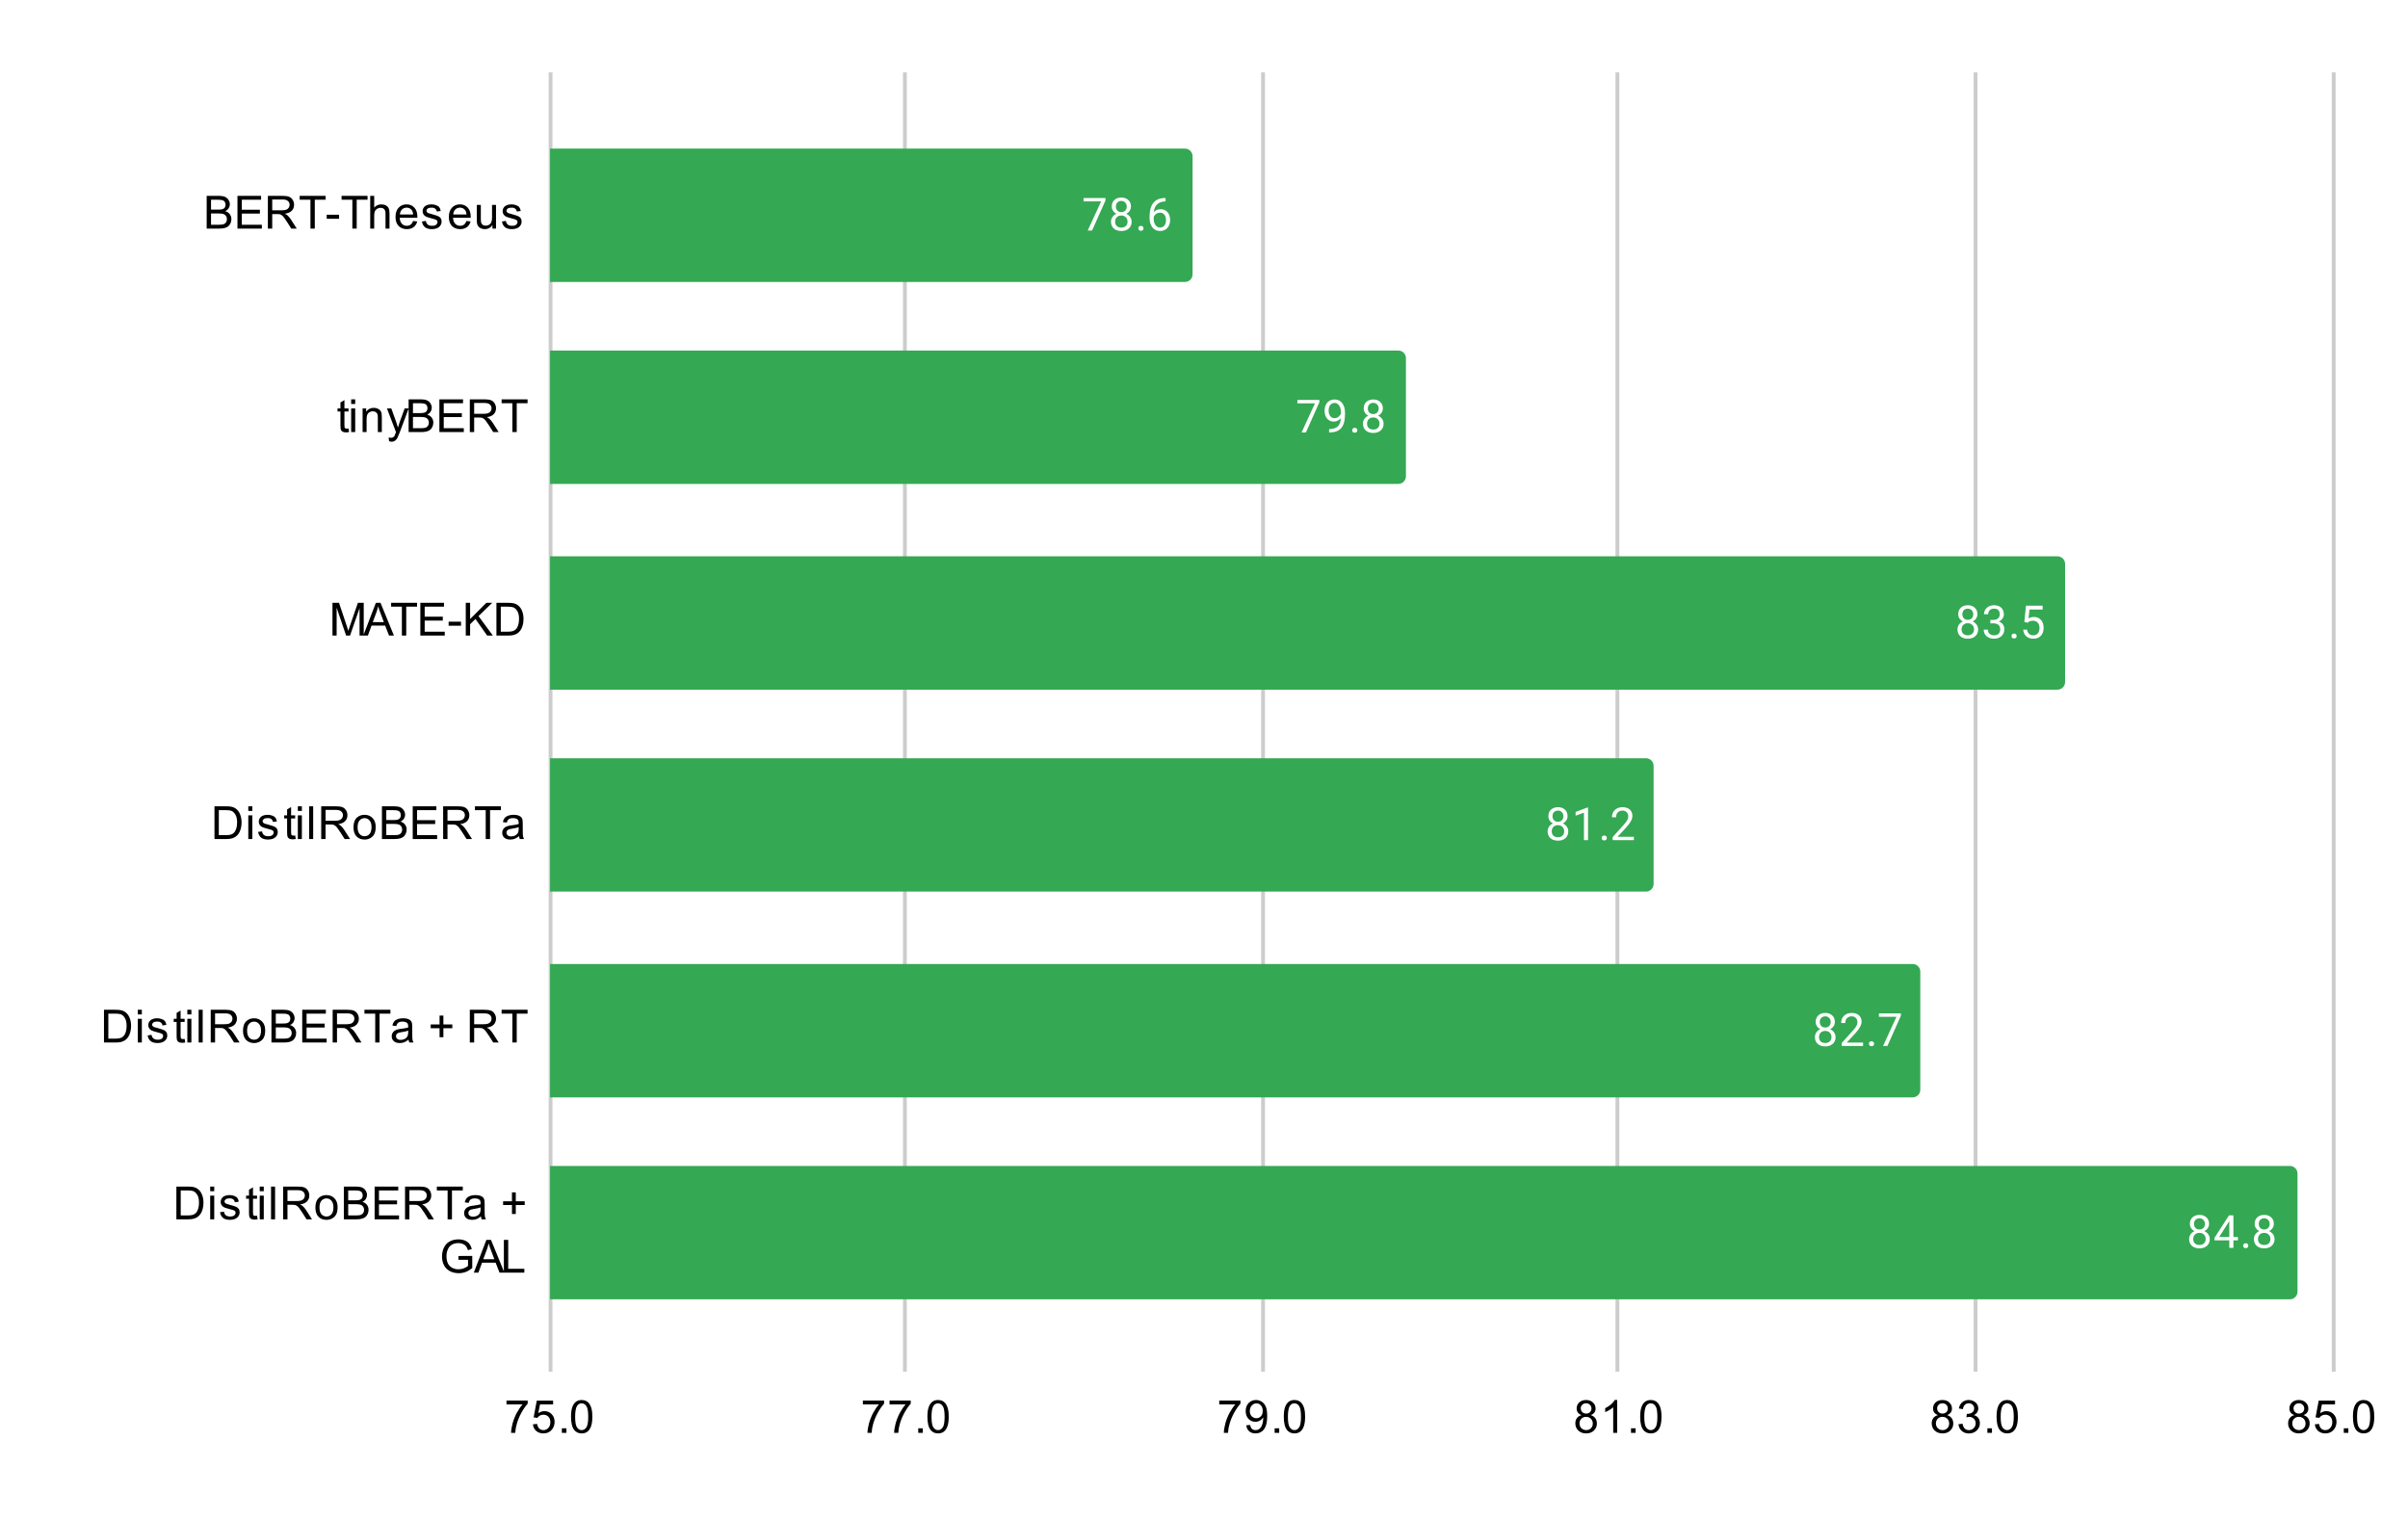 <svg version="1.1" viewBox="0.0 0.0 632.0 399.0" fill="none" stroke="none" stroke-linecap="square" stroke-miterlimit="10" width="632" height="399" xmlns:xlink="http://www.w3.org/1999/xlink" xmlns="http://www.w3.org/2000/svg"><path fill="#ffffff" d="M0 0L632.0 0L632.0 399.0L0 399.0L0 0Z" fill-rule="nonzero"/><path stroke="#cccccc" stroke-width="1.0" stroke-linecap="butt" d="M144.5 19.5L144.5 359.5" fill-rule="nonzero"/><path stroke="#cccccc" stroke-width="1.0" stroke-linecap="butt" d="M237.5 19.5L237.5 359.5" fill-rule="nonzero"/><path stroke="#cccccc" stroke-width="1.0" stroke-linecap="butt" d="M331.5 19.5L331.5 359.5" fill-rule="nonzero"/><path stroke="#cccccc" stroke-width="1.0" stroke-linecap="butt" d="M424.5 19.5L424.5 359.5" fill-rule="nonzero"/><path stroke="#cccccc" stroke-width="1.0" stroke-linecap="butt" d="M518.5 19.5L518.5 359.5" fill-rule="nonzero"/><path stroke="#cccccc" stroke-width="1.0" stroke-linecap="butt" d="M612.5 19.5L612.5 359.5" fill-rule="nonzero"/><clipPath id="id_0"><path d="M144.37 19.95L612.05 19.95L612.05 359.05L144.37 359.05L144.37 19.95Z" clip-rule="nonzero"/></clipPath><path stroke="#000000" stroke-width="2.0" stroke-linecap="butt" stroke-opacity="0.0" clip-path="url(#id_0)" d="M144.0 74.0L144.0 39.0L311.0 39.0C312.105 39.0 313.0 39.895 313.0 41.0L313.0 72.0C313.0 73.105 312.105 74.0 311.0 74.0Z" fill-rule="nonzero"/><path fill="#34a853" clip-path="url(#id_0)" d="M144.0 74.0L144.0 39.0L311.0 39.0C312.105 39.0 313.0 39.895 313.0 41.0L313.0 72.0C313.0 73.105 312.105 74.0 311.0 74.0Z" fill-rule="nonzero"/><path stroke="#000000" stroke-width="2.0" stroke-linecap="butt" stroke-opacity="0.0" clip-path="url(#id_0)" d="M144.0 127.0L144.0 92.0L367.0 92.0C368.105 92.0 369.0 92.895 369.0 94.0L369.0 125.0C369.0 126.105 368.105 127.0 367.0 127.0Z" fill-rule="nonzero"/><path fill="#34a853" clip-path="url(#id_0)" d="M144.0 127.0L144.0 92.0L367.0 92.0C368.105 92.0 369.0 92.895 369.0 94.0L369.0 125.0C369.0 126.105 368.105 127.0 367.0 127.0Z" fill-rule="nonzero"/><path stroke="#000000" stroke-width="2.0" stroke-linecap="butt" stroke-opacity="0.0" clip-path="url(#id_0)" d="M144.0 181.0L144.0 146.0L540.0 146.0C541.105 146.0 542.0 146.895 542.0 148.0L542.0 179.0C542.0 180.105 541.105 181.0 540.0 181.0Z" fill-rule="nonzero"/><path fill="#34a853" clip-path="url(#id_0)" d="M144.0 181.0L144.0 146.0L540.0 146.0C541.105 146.0 542.0 146.895 542.0 148.0L542.0 179.0C542.0 180.105 541.105 181.0 540.0 181.0Z" fill-rule="nonzero"/><path stroke="#000000" stroke-width="2.0" stroke-linecap="butt" stroke-opacity="0.0" clip-path="url(#id_0)" d="M144.0 234.0L144.0 199.0L432.0 199.0C433.105 199.0 434.0 199.895 434.0 201.0L434.0 232.0C434.0 233.105 433.105 234.0 432.0 234.0Z" fill-rule="nonzero"/><path fill="#34a853" clip-path="url(#id_0)" d="M144.0 234.0L144.0 199.0L432.0 199.0C433.105 199.0 434.0 199.895 434.0 201.0L434.0 232.0C434.0 233.105 433.105 234.0 432.0 234.0Z" fill-rule="nonzero"/><path stroke="#000000" stroke-width="2.0" stroke-linecap="butt" stroke-opacity="0.0" clip-path="url(#id_0)" d="M144.0 288.0L144.0 253.0L502.0 253.0C503.105 253.0 504.0 253.895 504.0 255.0L504.0 286.0C504.0 287.105 503.105 288.0 502.0 288.0Z" fill-rule="nonzero"/><path fill="#34a853" clip-path="url(#id_0)" d="M144.0 288.0L144.0 253.0L502.0 253.0C503.105 253.0 504.0 253.895 504.0 255.0L504.0 286.0C504.0 287.105 503.105 288.0 502.0 288.0Z" fill-rule="nonzero"/><path stroke="#000000" stroke-width="2.0" stroke-linecap="butt" stroke-opacity="0.0" clip-path="url(#id_0)" d="M144.0 341.0L144.0 306.0L601.0 306.0C602.105 306.0 603.0 306.895 603.0 308.0L603.0 339.0C603.0 340.105 602.105 341.0 601.0 341.0Z" fill-rule="nonzero"/><path fill="#34a853" clip-path="url(#id_0)" d="M144.0 341.0L144.0 306.0L601.0 306.0C602.105 306.0 603.0 306.895 603.0 308.0L603.0 339.0C603.0 340.105 602.105 341.0 601.0 341.0Z" fill-rule="nonzero"/><path stroke="#34a853" stroke-width="3.0" stroke-linejoin="round" stroke-linecap="round" d="M290.154 52.578L286.622 60.5L285.482 60.5L288.997 52.859L284.388 52.859L284.388 51.969L290.154 51.969L290.154 52.578ZM296.825 54.188Q296.825 54.828 296.482 55.328Q296.138 55.828 295.575 56.109Q296.232 56.391 296.622 56.953Q297.013 57.5 297.013 58.203Q297.013 59.297 296.263 59.969Q295.529 60.625 294.31 60.625Q293.075 60.625 292.325 59.969Q291.591 59.297 291.591 58.203Q291.591 57.5 291.966 56.953Q292.341 56.391 293.013 56.109Q292.45 55.828 292.122 55.328Q291.794 54.828 291.794 54.188Q291.794 53.109 292.482 52.484Q293.169 51.844 294.31 51.844Q295.435 51.844 296.122 52.484Q296.825 53.109 296.825 54.188ZM295.935 58.172Q295.935 57.453 295.482 57.016Q295.029 56.562 294.294 56.562Q293.56 56.562 293.107 57.016Q292.669 57.453 292.669 58.188Q292.669 58.906 293.107 59.328Q293.544 59.734 294.31 59.734Q295.06 59.734 295.497 59.312Q295.935 58.891 295.935 58.172ZM294.31 52.734Q293.669 52.734 293.263 53.141Q292.872 53.531 292.872 54.219Q292.872 54.859 293.263 55.266Q293.654 55.672 294.294 55.672Q294.95 55.672 295.341 55.266Q295.732 54.859 295.732 54.219Q295.732 53.562 295.325 53.156Q294.919 52.734 294.31 52.734ZM298.779 59.938Q298.779 59.656 298.935 59.469Q299.107 59.281 299.435 59.281Q299.779 59.281 299.95 59.469Q300.122 59.656 300.122 59.938Q300.122 60.203 299.95 60.391Q299.779 60.562 299.435 60.562Q299.107 60.562 298.935 60.391Q298.779 60.203 298.779 59.938ZM305.904 51.969L305.904 52.875L305.7 52.875Q304.435 52.906 303.685 53.641Q302.935 54.359 302.81 55.672Q303.497 54.906 304.654 54.906Q305.763 54.906 306.435 55.688Q307.107 56.469 307.107 57.719Q307.107 59.031 306.388 59.828Q305.669 60.625 304.45 60.625Q303.232 60.625 302.466 59.688Q301.716 58.734 301.716 57.25L301.716 56.844Q301.716 54.484 302.716 53.234Q303.716 51.984 305.7 51.969L305.904 51.969ZM304.482 55.812Q303.919 55.812 303.45 56.141Q302.982 56.469 302.794 56.984L302.794 57.375Q302.794 58.438 303.263 59.078Q303.747 59.719 304.45 59.719Q305.185 59.719 305.607 59.188Q306.029 58.641 306.029 57.766Q306.029 56.891 305.607 56.359Q305.185 55.812 304.482 55.812Z" fill-rule="nonzero"/><path fill="#ffffff" d="M290.154 52.578L286.622 60.5L285.482 60.5L288.997 52.859L284.388 52.859L284.388 51.969L290.154 51.969L290.154 52.578ZM296.825 54.188Q296.825 54.828 296.482 55.328Q296.138 55.828 295.575 56.109Q296.232 56.391 296.622 56.953Q297.013 57.5 297.013 58.203Q297.013 59.297 296.263 59.969Q295.529 60.625 294.31 60.625Q293.075 60.625 292.325 59.969Q291.591 59.297 291.591 58.203Q291.591 57.5 291.966 56.953Q292.341 56.391 293.013 56.109Q292.45 55.828 292.122 55.328Q291.794 54.828 291.794 54.188Q291.794 53.109 292.482 52.484Q293.169 51.844 294.31 51.844Q295.435 51.844 296.122 52.484Q296.825 53.109 296.825 54.188ZM295.935 58.172Q295.935 57.453 295.482 57.016Q295.029 56.562 294.294 56.562Q293.56 56.562 293.107 57.016Q292.669 57.453 292.669 58.188Q292.669 58.906 293.107 59.328Q293.544 59.734 294.31 59.734Q295.06 59.734 295.497 59.312Q295.935 58.891 295.935 58.172ZM294.31 52.734Q293.669 52.734 293.263 53.141Q292.872 53.531 292.872 54.219Q292.872 54.859 293.263 55.266Q293.654 55.672 294.294 55.672Q294.95 55.672 295.341 55.266Q295.732 54.859 295.732 54.219Q295.732 53.562 295.325 53.156Q294.919 52.734 294.31 52.734ZM298.779 59.938Q298.779 59.656 298.935 59.469Q299.107 59.281 299.435 59.281Q299.779 59.281 299.95 59.469Q300.122 59.656 300.122 59.938Q300.122 60.203 299.95 60.391Q299.779 60.562 299.435 60.562Q299.107 60.562 298.935 60.391Q298.779 60.203 298.779 59.938ZM305.904 51.969L305.904 52.875L305.7 52.875Q304.435 52.906 303.685 53.641Q302.935 54.359 302.81 55.672Q303.497 54.906 304.654 54.906Q305.763 54.906 306.435 55.688Q307.107 56.469 307.107 57.719Q307.107 59.031 306.388 59.828Q305.669 60.625 304.45 60.625Q303.232 60.625 302.466 59.688Q301.716 58.734 301.716 57.25L301.716 56.844Q301.716 54.484 302.716 53.234Q303.716 51.984 305.7 51.969L305.904 51.969ZM304.482 55.812Q303.919 55.812 303.45 56.141Q302.982 56.469 302.794 56.984L302.794 57.375Q302.794 58.438 303.263 59.078Q303.747 59.719 304.45 59.719Q305.185 59.719 305.607 59.188Q306.029 58.641 306.029 57.766Q306.029 56.891 305.607 56.359Q305.185 55.812 304.482 55.812Z" fill-rule="nonzero"/><path stroke="#34a853" stroke-width="3.0" stroke-linejoin="round" stroke-linecap="round" d="M346.275 105.578L342.744 113.5L341.603 113.5L345.119 105.859L340.51 105.859L340.51 104.969L346.275 104.969L346.275 105.578ZM351.916 109.75Q351.588 110.156 351.103 110.406Q350.635 110.641 350.072 110.641Q349.338 110.641 348.791 110.281Q348.244 109.922 347.947 109.266Q347.65 108.594 347.65 107.797Q347.65 106.953 347.963 106.266Q348.291 105.578 348.885 105.219Q349.494 104.844 350.291 104.844Q351.556 104.844 352.275 105.797Q353.01 106.75 353.01 108.375L353.01 108.688Q353.01 111.188 352.025 112.328Q351.041 113.469 349.056 113.5L348.838 113.5L348.838 112.594L349.072 112.594Q350.416 112.562 351.135 111.891Q351.853 111.219 351.916 109.75ZM350.244 109.75Q350.791 109.75 351.244 109.422Q351.713 109.078 351.931 108.594L351.931 108.156Q351.931 107.094 351.463 106.422Q350.994 105.75 350.291 105.75Q349.572 105.75 349.135 106.297Q348.713 106.844 348.713 107.75Q348.713 108.625 349.119 109.188Q349.541 109.75 350.244 109.75ZM354.9 112.938Q354.9 112.656 355.056 112.469Q355.228 112.281 355.556 112.281Q355.9 112.281 356.072 112.469Q356.244 112.656 356.244 112.938Q356.244 113.203 356.072 113.391Q355.9 113.562 355.556 113.562Q355.228 113.562 355.056 113.391Q354.9 113.203 354.9 112.938ZM362.947 107.188Q362.947 107.828 362.603 108.328Q362.26 108.828 361.697 109.109Q362.353 109.391 362.744 109.953Q363.135 110.5 363.135 111.203Q363.135 112.297 362.385 112.969Q361.65 113.625 360.431 113.625Q359.197 113.625 358.447 112.969Q357.713 112.297 357.713 111.203Q357.713 110.5 358.088 109.953Q358.463 109.391 359.135 109.109Q358.572 108.828 358.244 108.328Q357.916 107.828 357.916 107.188Q357.916 106.109 358.603 105.484Q359.291 104.844 360.431 104.844Q361.556 104.844 362.244 105.484Q362.947 106.109 362.947 107.188ZM362.056 111.172Q362.056 110.453 361.603 110.016Q361.15 109.562 360.416 109.562Q359.681 109.562 359.228 110.016Q358.791 110.453 358.791 111.188Q358.791 111.906 359.228 112.328Q359.666 112.734 360.431 112.734Q361.181 112.734 361.619 112.312Q362.056 111.891 362.056 111.172ZM360.431 105.734Q359.791 105.734 359.385 106.141Q358.994 106.531 358.994 107.219Q358.994 107.859 359.385 108.266Q359.775 108.672 360.416 108.672Q361.072 108.672 361.463 108.266Q361.853 107.859 361.853 107.219Q361.853 106.562 361.447 106.156Q361.041 105.734 360.431 105.734Z" fill-rule="nonzero"/><path fill="#ffffff" d="M346.275 105.578L342.744 113.5L341.603 113.5L345.119 105.859L340.51 105.859L340.51 104.969L346.275 104.969L346.275 105.578ZM351.916 109.75Q351.588 110.156 351.103 110.406Q350.635 110.641 350.072 110.641Q349.338 110.641 348.791 110.281Q348.244 109.922 347.947 109.266Q347.65 108.594 347.65 107.797Q347.65 106.953 347.963 106.266Q348.291 105.578 348.885 105.219Q349.494 104.844 350.291 104.844Q351.556 104.844 352.275 105.797Q353.01 106.75 353.01 108.375L353.01 108.688Q353.01 111.188 352.025 112.328Q351.041 113.469 349.056 113.5L348.838 113.5L348.838 112.594L349.072 112.594Q350.416 112.562 351.135 111.891Q351.853 111.219 351.916 109.75ZM350.244 109.75Q350.791 109.75 351.244 109.422Q351.713 109.078 351.931 108.594L351.931 108.156Q351.931 107.094 351.463 106.422Q350.994 105.75 350.291 105.75Q349.572 105.75 349.135 106.297Q348.713 106.844 348.713 107.75Q348.713 108.625 349.119 109.188Q349.541 109.75 350.244 109.75ZM354.9 112.938Q354.9 112.656 355.056 112.469Q355.228 112.281 355.556 112.281Q355.9 112.281 356.072 112.469Q356.244 112.656 356.244 112.938Q356.244 113.203 356.072 113.391Q355.9 113.562 355.556 113.562Q355.228 113.562 355.056 113.391Q354.9 113.203 354.9 112.938ZM362.947 107.188Q362.947 107.828 362.603 108.328Q362.26 108.828 361.697 109.109Q362.353 109.391 362.744 109.953Q363.135 110.5 363.135 111.203Q363.135 112.297 362.385 112.969Q361.65 113.625 360.431 113.625Q359.197 113.625 358.447 112.969Q357.713 112.297 357.713 111.203Q357.713 110.5 358.088 109.953Q358.463 109.391 359.135 109.109Q358.572 108.828 358.244 108.328Q357.916 107.828 357.916 107.188Q357.916 106.109 358.603 105.484Q359.291 104.844 360.431 104.844Q361.556 104.844 362.244 105.484Q362.947 106.109 362.947 107.188ZM362.056 111.172Q362.056 110.453 361.603 110.016Q361.15 109.562 360.416 109.562Q359.681 109.562 359.228 110.016Q358.791 110.453 358.791 111.188Q358.791 111.906 359.228 112.328Q359.666 112.734 360.431 112.734Q361.181 112.734 361.619 112.312Q362.056 111.891 362.056 111.172ZM360.431 105.734Q359.791 105.734 359.385 106.141Q358.994 106.531 358.994 107.219Q358.994 107.859 359.385 108.266Q359.775 108.672 360.416 108.672Q361.072 108.672 361.463 108.266Q361.853 107.859 361.853 107.219Q361.853 106.562 361.447 106.156Q361.041 105.734 360.431 105.734Z" fill-rule="nonzero"/><path stroke="#34a853" stroke-width="3.0" stroke-linejoin="round" stroke-linecap="round" d="M518.989 161.188Q518.989 161.828 518.645 162.328Q518.301 162.828 517.739 163.109Q518.395 163.391 518.785 163.953Q519.176 164.5 519.176 165.203Q519.176 166.297 518.426 166.969Q517.692 167.625 516.473 167.625Q515.239 167.625 514.489 166.969Q513.754 166.297 513.754 165.203Q513.754 164.5 514.129 163.953Q514.504 163.391 515.176 163.109Q514.614 162.828 514.285 162.328Q513.957 161.828 513.957 161.188Q513.957 160.109 514.645 159.484Q515.332 158.844 516.473 158.844Q517.598 158.844 518.285 159.484Q518.989 160.109 518.989 161.188ZM518.098 165.172Q518.098 164.453 517.645 164.016Q517.192 163.562 516.457 163.562Q515.723 163.562 515.27 164.016Q514.832 164.453 514.832 165.188Q514.832 165.906 515.27 166.328Q515.707 166.734 516.473 166.734Q517.223 166.734 517.66 166.312Q518.098 165.891 518.098 165.172ZM516.473 159.734Q515.832 159.734 515.426 160.141Q515.035 160.531 515.035 161.219Q515.035 161.859 515.426 162.266Q515.817 162.672 516.457 162.672Q517.114 162.672 517.504 162.266Q517.895 161.859 517.895 161.219Q517.895 160.562 517.489 160.156Q517.082 159.734 516.473 159.734ZM522.379 162.703L523.192 162.703Q523.973 162.688 524.41 162.297Q524.848 161.906 524.848 161.234Q524.848 159.734 523.348 159.734Q522.645 159.734 522.223 160.141Q521.817 160.547 521.817 161.203L520.723 161.203Q520.723 160.188 521.457 159.516Q522.207 158.844 523.348 158.844Q524.551 158.844 525.239 159.484Q525.926 160.125 525.926 161.266Q525.926 161.828 525.567 162.344Q525.207 162.859 524.582 163.125Q525.285 163.344 525.66 163.859Q526.051 164.375 526.051 165.125Q526.051 166.266 525.301 166.953Q524.551 167.625 523.348 167.625Q522.16 167.625 521.395 166.969Q520.645 166.312 520.645 165.25L521.739 165.25Q521.739 165.922 522.176 166.328Q522.614 166.734 523.364 166.734Q524.145 166.734 524.551 166.328Q524.973 165.906 524.973 165.141Q524.973 164.406 524.52 164.016Q524.067 163.609 523.192 163.594L522.379 163.594L522.379 162.703ZM527.942 166.938Q527.942 166.656 528.098 166.469Q528.27 166.281 528.598 166.281Q528.942 166.281 529.114 166.469Q529.285 166.656 529.285 166.938Q529.285 167.203 529.114 167.391Q528.942 167.562 528.598 167.562Q528.27 167.562 528.098 167.391Q527.942 167.203 527.942 166.938ZM531.301 163.219L531.739 158.969L536.114 158.969L536.114 159.969L532.66 159.969L532.395 162.297Q533.035 161.922 533.832 161.922Q534.989 161.922 535.676 162.703Q536.364 163.469 536.364 164.781Q536.364 166.094 535.645 166.859Q534.942 167.625 533.66 167.625Q532.535 167.625 531.817 167.0Q531.098 166.359 531.004 165.25L532.02 165.25Q532.129 165.984 532.551 166.359Q532.973 166.734 533.66 166.734Q534.41 166.734 534.848 166.219Q535.285 165.703 535.285 164.797Q535.285 163.938 534.817 163.422Q534.348 162.906 533.567 162.906Q532.864 162.906 532.457 163.203L532.176 163.438L531.301 163.219Z" fill-rule="nonzero"/><path fill="#ffffff" d="M518.989 161.188Q518.989 161.828 518.645 162.328Q518.301 162.828 517.739 163.109Q518.395 163.391 518.785 163.953Q519.176 164.5 519.176 165.203Q519.176 166.297 518.426 166.969Q517.692 167.625 516.473 167.625Q515.239 167.625 514.489 166.969Q513.754 166.297 513.754 165.203Q513.754 164.5 514.129 163.953Q514.504 163.391 515.176 163.109Q514.614 162.828 514.285 162.328Q513.957 161.828 513.957 161.188Q513.957 160.109 514.645 159.484Q515.332 158.844 516.473 158.844Q517.598 158.844 518.285 159.484Q518.989 160.109 518.989 161.188ZM518.098 165.172Q518.098 164.453 517.645 164.016Q517.192 163.562 516.457 163.562Q515.723 163.562 515.27 164.016Q514.832 164.453 514.832 165.188Q514.832 165.906 515.27 166.328Q515.707 166.734 516.473 166.734Q517.223 166.734 517.66 166.312Q518.098 165.891 518.098 165.172ZM516.473 159.734Q515.832 159.734 515.426 160.141Q515.035 160.531 515.035 161.219Q515.035 161.859 515.426 162.266Q515.817 162.672 516.457 162.672Q517.114 162.672 517.504 162.266Q517.895 161.859 517.895 161.219Q517.895 160.562 517.489 160.156Q517.082 159.734 516.473 159.734ZM522.379 162.703L523.192 162.703Q523.973 162.688 524.41 162.297Q524.848 161.906 524.848 161.234Q524.848 159.734 523.348 159.734Q522.645 159.734 522.223 160.141Q521.817 160.547 521.817 161.203L520.723 161.203Q520.723 160.188 521.457 159.516Q522.207 158.844 523.348 158.844Q524.551 158.844 525.239 159.484Q525.926 160.125 525.926 161.266Q525.926 161.828 525.567 162.344Q525.207 162.859 524.582 163.125Q525.285 163.344 525.66 163.859Q526.051 164.375 526.051 165.125Q526.051 166.266 525.301 166.953Q524.551 167.625 523.348 167.625Q522.16 167.625 521.395 166.969Q520.645 166.312 520.645 165.25L521.739 165.25Q521.739 165.922 522.176 166.328Q522.614 166.734 523.364 166.734Q524.145 166.734 524.551 166.328Q524.973 165.906 524.973 165.141Q524.973 164.406 524.52 164.016Q524.067 163.609 523.192 163.594L522.379 163.594L522.379 162.703ZM527.942 166.938Q527.942 166.656 528.098 166.469Q528.27 166.281 528.598 166.281Q528.942 166.281 529.114 166.469Q529.285 166.656 529.285 166.938Q529.285 167.203 529.114 167.391Q528.942 167.562 528.598 167.562Q528.27 167.562 528.098 167.391Q527.942 167.203 527.942 166.938ZM531.301 163.219L531.739 158.969L536.114 158.969L536.114 159.969L532.66 159.969L532.395 162.297Q533.035 161.922 533.832 161.922Q534.989 161.922 535.676 162.703Q536.364 163.469 536.364 164.781Q536.364 166.094 535.645 166.859Q534.942 167.625 533.66 167.625Q532.535 167.625 531.817 167.0Q531.098 166.359 531.004 165.25L532.02 165.25Q532.129 165.984 532.551 166.359Q532.973 166.734 533.66 166.734Q534.41 166.734 534.848 166.219Q535.285 165.703 535.285 164.797Q535.285 163.938 534.817 163.422Q534.348 162.906 533.567 162.906Q532.864 162.906 532.457 163.203L532.176 163.438L531.301 163.219Z" fill-rule="nonzero"/><path stroke="#34a853" stroke-width="3.0" stroke-linejoin="round" stroke-linecap="round" d="M411.422 214.188Q411.422 214.828 411.078 215.328Q410.735 215.828 410.172 216.109Q410.828 216.391 411.219 216.953Q411.61 217.5 411.61 218.203Q411.61 219.297 410.86 219.969Q410.125 220.625 408.907 220.625Q407.672 220.625 406.922 219.969Q406.188 219.297 406.188 218.203Q406.188 217.5 406.563 216.953Q406.938 216.391 407.61 216.109Q407.047 215.828 406.719 215.328Q406.391 214.828 406.391 214.188Q406.391 213.109 407.078 212.484Q407.766 211.844 408.907 211.844Q410.032 211.844 410.719 212.484Q411.422 213.109 411.422 214.188ZM410.532 218.172Q410.532 217.453 410.078 217.016Q409.625 216.562 408.891 216.562Q408.157 216.562 407.703 217.016Q407.266 217.453 407.266 218.188Q407.266 218.906 407.703 219.328Q408.141 219.734 408.907 219.734Q409.657 219.734 410.094 219.312Q410.532 218.891 410.532 218.172ZM408.907 212.734Q408.266 212.734 407.86 213.141Q407.469 213.531 407.469 214.219Q407.469 214.859 407.86 215.266Q408.25 215.672 408.891 215.672Q409.547 215.672 409.938 215.266Q410.328 214.859 410.328 214.219Q410.328 213.562 409.922 213.156Q409.516 212.734 408.907 212.734ZM416.797 220.5L415.719 220.5L415.719 213.281L413.532 214.078L413.532 213.094L416.641 211.922L416.797 211.922L416.797 220.5ZM420.375 219.938Q420.375 219.656 420.532 219.469Q420.703 219.281 421.032 219.281Q421.375 219.281 421.547 219.469Q421.719 219.656 421.719 219.938Q421.719 220.203 421.547 220.391Q421.375 220.562 421.032 220.562Q420.703 220.562 420.532 220.391Q420.375 220.203 420.375 219.938ZM428.828 220.5L423.235 220.5L423.235 219.719L426.188 216.438Q426.844 215.688 427.094 215.234Q427.344 214.766 427.344 214.266Q427.344 213.594 426.938 213.172Q426.547 212.734 425.86 212.734Q425.063 212.734 424.61 213.203Q424.157 213.656 424.157 214.484L423.078 214.484Q423.078 213.297 423.828 212.578Q424.594 211.844 425.86 211.844Q427.063 211.844 427.75 212.469Q428.438 213.094 428.438 214.141Q428.438 215.391 426.828 217.141L424.547 219.609L428.828 219.609L428.828 220.5Z" fill-rule="nonzero"/><path fill="#ffffff" d="M411.422 214.188Q411.422 214.828 411.078 215.328Q410.735 215.828 410.172 216.109Q410.828 216.391 411.219 216.953Q411.61 217.5 411.61 218.203Q411.61 219.297 410.86 219.969Q410.125 220.625 408.907 220.625Q407.672 220.625 406.922 219.969Q406.188 219.297 406.188 218.203Q406.188 217.5 406.563 216.953Q406.938 216.391 407.61 216.109Q407.047 215.828 406.719 215.328Q406.391 214.828 406.391 214.188Q406.391 213.109 407.078 212.484Q407.766 211.844 408.907 211.844Q410.032 211.844 410.719 212.484Q411.422 213.109 411.422 214.188ZM410.532 218.172Q410.532 217.453 410.078 217.016Q409.625 216.562 408.891 216.562Q408.157 216.562 407.703 217.016Q407.266 217.453 407.266 218.188Q407.266 218.906 407.703 219.328Q408.141 219.734 408.907 219.734Q409.657 219.734 410.094 219.312Q410.532 218.891 410.532 218.172ZM408.907 212.734Q408.266 212.734 407.86 213.141Q407.469 213.531 407.469 214.219Q407.469 214.859 407.86 215.266Q408.25 215.672 408.891 215.672Q409.547 215.672 409.938 215.266Q410.328 214.859 410.328 214.219Q410.328 213.562 409.922 213.156Q409.516 212.734 408.907 212.734ZM416.797 220.5L415.719 220.5L415.719 213.281L413.532 214.078L413.532 213.094L416.641 211.922L416.797 211.922L416.797 220.5ZM420.375 219.938Q420.375 219.656 420.532 219.469Q420.703 219.281 421.032 219.281Q421.375 219.281 421.547 219.469Q421.719 219.656 421.719 219.938Q421.719 220.203 421.547 220.391Q421.375 220.562 421.032 220.562Q420.703 220.562 420.532 220.391Q420.375 220.203 420.375 219.938ZM428.828 220.5L423.235 220.5L423.235 219.719L426.188 216.438Q426.844 215.688 427.094 215.234Q427.344 214.766 427.344 214.266Q427.344 213.594 426.938 213.172Q426.547 212.734 425.86 212.734Q425.063 212.734 424.61 213.203Q424.157 213.656 424.157 214.484L423.078 214.484Q423.078 213.297 423.828 212.578Q424.594 211.844 425.86 211.844Q427.063 211.844 427.75 212.469Q428.438 213.094 428.438 214.141Q428.438 215.391 426.828 217.141L424.547 219.609L428.828 219.609L428.828 220.5Z" fill-rule="nonzero"/><path stroke="#34a853" stroke-width="3.0" stroke-linejoin="round" stroke-linecap="round" d="M481.574 268.188Q481.574 268.828 481.23 269.328Q480.887 269.828 480.324 270.109Q480.98 270.391 481.371 270.953Q481.762 271.5 481.762 272.203Q481.762 273.297 481.012 273.969Q480.277 274.625 479.059 274.625Q477.824 274.625 477.074 273.969Q476.34 273.297 476.34 272.203Q476.34 271.5 476.715 270.953Q477.09 270.391 477.762 270.109Q477.199 269.828 476.871 269.328Q476.543 268.828 476.543 268.188Q476.543 267.109 477.23 266.484Q477.918 265.844 479.059 265.844Q480.184 265.844 480.871 266.484Q481.574 267.109 481.574 268.188ZM480.684 272.172Q480.684 271.453 480.23 271.016Q479.777 270.562 479.043 270.562Q478.309 270.562 477.855 271.016Q477.418 271.453 477.418 272.188Q477.418 272.906 477.855 273.328Q478.293 273.734 479.059 273.734Q479.809 273.734 480.246 273.312Q480.684 272.891 480.684 272.172ZM479.059 266.734Q478.418 266.734 478.012 267.141Q477.621 267.531 477.621 268.219Q477.621 268.859 478.012 269.266Q478.402 269.672 479.043 269.672Q479.699 269.672 480.09 269.266Q480.48 268.859 480.48 268.219Q480.48 267.562 480.074 267.156Q479.668 266.734 479.059 266.734ZM488.98 274.5L483.387 274.5L483.387 273.719L486.34 270.438Q486.996 269.688 487.246 269.234Q487.496 268.766 487.496 268.266Q487.496 267.594 487.09 267.172Q486.699 266.734 486.012 266.734Q485.215 266.734 484.762 267.203Q484.309 267.656 484.309 268.484L483.23 268.484Q483.23 267.297 483.98 266.578Q484.746 265.844 486.012 265.844Q487.215 265.844 487.902 266.469Q488.59 267.094 488.59 268.141Q488.59 269.391 486.98 271.141L484.699 273.609L488.98 273.609L488.98 274.5ZM490.527 273.938Q490.527 273.656 490.684 273.469Q490.855 273.281 491.184 273.281Q491.527 273.281 491.699 273.469Q491.871 273.656 491.871 273.938Q491.871 274.203 491.699 274.391Q491.527 274.562 491.184 274.562Q490.855 274.562 490.684 274.391Q490.527 274.203 490.527 273.938ZM498.902 266.578L495.371 274.5L494.23 274.5L497.746 266.859L493.137 266.859L493.137 265.969L498.902 265.969L498.902 266.578Z" fill-rule="nonzero"/><path fill="#ffffff" d="M481.574 268.188Q481.574 268.828 481.23 269.328Q480.887 269.828 480.324 270.109Q480.98 270.391 481.371 270.953Q481.762 271.5 481.762 272.203Q481.762 273.297 481.012 273.969Q480.277 274.625 479.059 274.625Q477.824 274.625 477.074 273.969Q476.34 273.297 476.34 272.203Q476.34 271.5 476.715 270.953Q477.09 270.391 477.762 270.109Q477.199 269.828 476.871 269.328Q476.543 268.828 476.543 268.188Q476.543 267.109 477.23 266.484Q477.918 265.844 479.059 265.844Q480.184 265.844 480.871 266.484Q481.574 267.109 481.574 268.188ZM480.684 272.172Q480.684 271.453 480.23 271.016Q479.777 270.562 479.043 270.562Q478.309 270.562 477.855 271.016Q477.418 271.453 477.418 272.188Q477.418 272.906 477.855 273.328Q478.293 273.734 479.059 273.734Q479.809 273.734 480.246 273.312Q480.684 272.891 480.684 272.172ZM479.059 266.734Q478.418 266.734 478.012 267.141Q477.621 267.531 477.621 268.219Q477.621 268.859 478.012 269.266Q478.402 269.672 479.043 269.672Q479.699 269.672 480.09 269.266Q480.48 268.859 480.48 268.219Q480.48 267.562 480.074 267.156Q479.668 266.734 479.059 266.734ZM488.98 274.5L483.387 274.5L483.387 273.719L486.34 270.438Q486.996 269.688 487.246 269.234Q487.496 268.766 487.496 268.266Q487.496 267.594 487.09 267.172Q486.699 266.734 486.012 266.734Q485.215 266.734 484.762 267.203Q484.309 267.656 484.309 268.484L483.23 268.484Q483.23 267.297 483.98 266.578Q484.746 265.844 486.012 265.844Q487.215 265.844 487.902 266.469Q488.59 267.094 488.59 268.141Q488.59 269.391 486.98 271.141L484.699 273.609L488.98 273.609L488.98 274.5ZM490.527 273.938Q490.527 273.656 490.684 273.469Q490.855 273.281 491.184 273.281Q491.527 273.281 491.699 273.469Q491.871 273.656 491.871 273.938Q491.871 274.203 491.699 274.391Q491.527 274.562 491.184 274.562Q490.855 274.562 490.684 274.391Q490.527 274.203 490.527 273.938ZM498.902 266.578L495.371 274.5L494.23 274.5L497.746 266.859L493.137 266.859L493.137 265.969L498.902 265.969L498.902 266.578Z" fill-rule="nonzero"/><path stroke="#34a853" stroke-width="3.0" stroke-linejoin="round" stroke-linecap="round" d="M579.787 321.188Q579.787 321.828 579.443 322.328Q579.1 322.828 578.537 323.109Q579.193 323.391 579.584 323.953Q579.975 324.5 579.975 325.203Q579.975 326.297 579.225 326.969Q578.49 327.625 577.271 327.625Q576.037 327.625 575.287 326.969Q574.553 326.297 574.553 325.203Q574.553 324.5 574.928 323.953Q575.303 323.391 575.975 323.109Q575.412 322.828 575.084 322.328Q574.756 321.828 574.756 321.188Q574.756 320.109 575.443 319.484Q576.131 318.844 577.271 318.844Q578.396 318.844 579.084 319.484Q579.787 320.109 579.787 321.188ZM578.896 325.172Q578.896 324.453 578.443 324.016Q577.99 323.562 577.256 323.562Q576.521 323.562 576.068 324.016Q575.631 324.453 575.631 325.188Q575.631 325.906 576.068 326.328Q576.506 326.734 577.271 326.734Q578.021 326.734 578.459 326.312Q578.896 325.891 578.896 325.172ZM577.271 319.734Q576.631 319.734 576.225 320.141Q575.834 320.531 575.834 321.219Q575.834 321.859 576.225 322.266Q576.615 322.672 577.256 322.672Q577.912 322.672 578.303 322.266Q578.693 321.859 578.693 321.219Q578.693 320.562 578.287 320.156Q577.881 319.734 577.271 319.734ZM586.178 324.641L587.365 324.641L587.365 325.516L586.178 325.516L586.178 327.5L585.1 327.5L585.1 325.516L581.209 325.516L581.209 324.875L585.021 318.969L586.178 318.969L586.178 324.641ZM582.443 324.641L585.1 324.641L585.1 320.453L584.959 320.688L582.443 324.641ZM588.74 326.938Q588.74 326.656 588.896 326.469Q589.068 326.281 589.396 326.281Q589.74 326.281 589.912 326.469Q590.084 326.656 590.084 326.938Q590.084 327.203 589.912 327.391Q589.74 327.562 589.396 327.562Q589.068 327.562 588.896 327.391Q588.74 327.203 588.74 326.938ZM596.787 321.188Q596.787 321.828 596.443 322.328Q596.1 322.828 595.537 323.109Q596.193 323.391 596.584 323.953Q596.975 324.5 596.975 325.203Q596.975 326.297 596.225 326.969Q595.49 327.625 594.271 327.625Q593.037 327.625 592.287 326.969Q591.553 326.297 591.553 325.203Q591.553 324.5 591.928 323.953Q592.303 323.391 592.975 323.109Q592.412 322.828 592.084 322.328Q591.756 321.828 591.756 321.188Q591.756 320.109 592.443 319.484Q593.131 318.844 594.271 318.844Q595.396 318.844 596.084 319.484Q596.787 320.109 596.787 321.188ZM595.896 325.172Q595.896 324.453 595.443 324.016Q594.99 323.562 594.256 323.562Q593.521 323.562 593.068 324.016Q592.631 324.453 592.631 325.188Q592.631 325.906 593.068 326.328Q593.506 326.734 594.271 326.734Q595.021 326.734 595.459 326.312Q595.896 325.891 595.896 325.172ZM594.271 319.734Q593.631 319.734 593.225 320.141Q592.834 320.531 592.834 321.219Q592.834 321.859 593.225 322.266Q593.615 322.672 594.256 322.672Q594.912 322.672 595.303 322.266Q595.693 321.859 595.693 321.219Q595.693 320.562 595.287 320.156Q594.881 319.734 594.271 319.734Z" fill-rule="nonzero"/><path fill="#ffffff" d="M579.787 321.188Q579.787 321.828 579.443 322.328Q579.1 322.828 578.537 323.109Q579.193 323.391 579.584 323.953Q579.975 324.5 579.975 325.203Q579.975 326.297 579.225 326.969Q578.49 327.625 577.271 327.625Q576.037 327.625 575.287 326.969Q574.553 326.297 574.553 325.203Q574.553 324.5 574.928 323.953Q575.303 323.391 575.975 323.109Q575.412 322.828 575.084 322.328Q574.756 321.828 574.756 321.188Q574.756 320.109 575.443 319.484Q576.131 318.844 577.271 318.844Q578.396 318.844 579.084 319.484Q579.787 320.109 579.787 321.188ZM578.896 325.172Q578.896 324.453 578.443 324.016Q577.99 323.562 577.256 323.562Q576.521 323.562 576.068 324.016Q575.631 324.453 575.631 325.188Q575.631 325.906 576.068 326.328Q576.506 326.734 577.271 326.734Q578.021 326.734 578.459 326.312Q578.896 325.891 578.896 325.172ZM577.271 319.734Q576.631 319.734 576.225 320.141Q575.834 320.531 575.834 321.219Q575.834 321.859 576.225 322.266Q576.615 322.672 577.256 322.672Q577.912 322.672 578.303 322.266Q578.693 321.859 578.693 321.219Q578.693 320.562 578.287 320.156Q577.881 319.734 577.271 319.734ZM586.178 324.641L587.365 324.641L587.365 325.516L586.178 325.516L586.178 327.5L585.1 327.5L585.1 325.516L581.209 325.516L581.209 324.875L585.021 318.969L586.178 318.969L586.178 324.641ZM582.443 324.641L585.1 324.641L585.1 320.453L584.959 320.688L582.443 324.641ZM588.74 326.938Q588.74 326.656 588.896 326.469Q589.068 326.281 589.396 326.281Q589.74 326.281 589.912 326.469Q590.084 326.656 590.084 326.938Q590.084 327.203 589.912 327.391Q589.74 327.562 589.396 327.562Q589.068 327.562 588.896 327.391Q588.74 327.203 588.74 326.938ZM596.787 321.188Q596.787 321.828 596.443 322.328Q596.1 322.828 595.537 323.109Q596.193 323.391 596.584 323.953Q596.975 324.5 596.975 325.203Q596.975 326.297 596.225 326.969Q595.49 327.625 594.271 327.625Q593.037 327.625 592.287 326.969Q591.553 326.297 591.553 325.203Q591.553 324.5 591.928 323.953Q592.303 323.391 592.975 323.109Q592.412 322.828 592.084 322.328Q591.756 321.828 591.756 321.188Q591.756 320.109 592.443 319.484Q593.131 318.844 594.271 318.844Q595.396 318.844 596.084 319.484Q596.787 320.109 596.787 321.188ZM595.896 325.172Q595.896 324.453 595.443 324.016Q594.99 323.562 594.256 323.562Q593.521 323.562 593.068 324.016Q592.631 324.453 592.631 325.188Q592.631 325.906 593.068 326.328Q593.506 326.734 594.271 326.734Q595.021 326.734 595.459 326.312Q595.896 325.891 595.896 325.172ZM594.271 319.734Q593.631 319.734 593.225 320.141Q592.834 320.531 592.834 321.219Q592.834 321.859 593.225 322.266Q593.615 322.672 594.256 322.672Q594.912 322.672 595.303 322.266Q595.693 321.859 595.693 321.219Q595.693 320.562 595.287 320.156Q594.881 319.734 594.271 319.734Z" fill-rule="nonzero"/><path fill="#000000" d="M54.245 59.996L54.245 51.402L57.479 51.402Q58.464 51.402 59.057 51.668Q59.651 51.934 59.979 52.48Q60.323 53.012 60.323 53.605Q60.323 54.152 60.026 54.637Q59.729 55.121 59.12 55.418Q59.901 55.652 60.307 56.215Q60.729 56.762 60.729 57.512Q60.729 58.105 60.479 58.637Q60.229 59.152 59.854 59.434Q59.479 59.715 58.901 59.855Q58.339 59.996 57.526 59.996L54.245 59.996ZM55.386 55.012L57.245 55.012Q57.995 55.012 58.323 54.918Q58.761 54.793 58.979 54.496Q59.198 54.184 59.198 53.73Q59.198 53.309 58.995 52.98Q58.792 52.652 58.401 52.543Q58.026 52.418 57.104 52.418L55.386 52.418L55.386 55.012ZM55.386 58.98L57.526 58.98Q58.073 58.98 58.292 58.934Q58.698 58.871 58.948 58.715Q59.214 58.543 59.386 58.23Q59.557 57.918 59.557 57.512Q59.557 57.027 59.307 56.668Q59.073 56.309 58.636 56.168Q58.198 56.027 57.37 56.027L55.386 56.027L55.386 58.98ZM62.323 59.996L62.323 51.402L68.526 51.402L68.526 52.418L63.464 52.418L63.464 55.043L68.214 55.043L68.214 56.059L63.464 56.059L63.464 58.98L68.729 58.98L68.729 59.996L62.323 59.996ZM70.307 59.996L70.307 51.402L74.12 51.402Q75.276 51.402 75.87 51.637Q76.464 51.871 76.823 52.465Q77.182 53.043 77.182 53.746Q77.182 54.668 76.589 55.293Q75.995 55.918 74.761 56.09Q75.214 56.309 75.448 56.512Q75.948 56.965 76.386 57.652L77.886 59.996L76.448 59.996L75.323 58.215Q74.823 57.434 74.495 57.027Q74.182 56.621 73.917 56.465Q73.667 56.293 73.401 56.215Q73.214 56.184 72.776 56.184L71.448 56.184L71.448 59.996L70.307 59.996ZM71.448 55.199L73.901 55.199Q74.667 55.199 75.104 55.043Q75.557 54.871 75.776 54.527Q76.011 54.168 76.011 53.746Q76.011 53.137 75.557 52.746Q75.12 52.355 74.167 52.355L71.448 52.355L71.448 55.199ZM81.479 59.996L81.479 52.418L78.651 52.418L78.651 51.402L85.464 51.402L85.464 52.418L82.62 52.418L82.62 59.996L81.479 59.996ZM85.745 57.418L85.745 56.355L88.995 56.355L88.995 57.418L85.745 57.418ZM92.479 59.996L92.479 52.418L89.651 52.418L89.651 51.402L96.464 51.402L96.464 52.418L93.62 52.418L93.62 59.996L92.479 59.996ZM97.167 59.996L97.167 51.402L98.214 51.402L98.214 54.48Q98.948 53.637 100.073 53.637Q100.776 53.637 101.276 53.918Q101.792 54.184 102.011 54.668Q102.229 55.137 102.229 56.059L102.229 59.996L101.182 59.996L101.182 56.059Q101.182 55.262 100.839 54.902Q100.495 54.543 99.87 54.543Q99.401 54.543 98.979 54.793Q98.573 55.027 98.386 55.449Q98.214 55.855 98.214 56.59L98.214 59.996L97.167 59.996ZM108.417 57.996L109.511 58.121Q109.261 59.074 108.557 59.605Q107.854 60.137 106.776 60.137Q105.417 60.137 104.604 59.293Q103.807 58.449 103.807 56.934Q103.807 55.371 104.62 54.512Q105.432 53.637 106.714 53.637Q107.964 53.637 108.745 54.48Q109.542 55.324 109.542 56.871Q109.542 56.965 109.542 57.152L104.901 57.152Q104.964 58.184 105.479 58.73Q105.995 59.262 106.776 59.262Q107.354 59.262 107.761 58.965Q108.182 58.652 108.417 57.996ZM104.964 56.293L108.432 56.293Q108.37 55.496 108.042 55.105Q107.526 54.496 106.729 54.496Q105.995 54.496 105.495 54.98Q105.011 55.465 104.964 56.293ZM110.745 58.137L111.776 57.98Q111.87 58.605 112.261 58.934Q112.667 59.262 113.401 59.262Q114.12 59.262 114.464 58.98Q114.823 58.684 114.823 58.277Q114.823 57.918 114.511 57.715Q114.292 57.574 113.432 57.355Q112.276 57.059 111.823 56.855Q111.386 56.637 111.151 56.262Q110.917 55.887 110.917 55.418Q110.917 55.012 111.104 54.652Q111.292 54.293 111.62 54.059Q111.87 53.887 112.292 53.762Q112.714 53.637 113.214 53.637Q113.932 53.637 114.479 53.855Q115.042 54.059 115.307 54.418Q115.573 54.777 115.667 55.371L114.636 55.512Q114.573 55.043 114.229 54.777Q113.901 54.496 113.276 54.496Q112.557 54.496 112.245 54.746Q111.932 54.98 111.932 55.309Q111.932 55.512 112.057 55.668Q112.198 55.84 112.464 55.949Q112.62 56.012 113.401 56.215Q114.526 56.527 114.964 56.715Q115.401 56.902 115.651 57.262Q115.901 57.621 115.901 58.168Q115.901 58.699 115.589 59.168Q115.292 59.621 114.714 59.887Q114.136 60.137 113.401 60.137Q112.182 60.137 111.542 59.637Q110.917 59.121 110.745 58.137ZM122.417 57.996L123.511 58.121Q123.261 59.074 122.557 59.605Q121.854 60.137 120.776 60.137Q119.417 60.137 118.604 59.293Q117.807 58.449 117.807 56.934Q117.807 55.371 118.62 54.512Q119.432 53.637 120.714 53.637Q121.964 53.637 122.745 54.48Q123.542 55.324 123.542 56.871Q123.542 56.965 123.542 57.152L118.901 57.152Q118.964 58.184 119.479 58.73Q119.995 59.262 120.776 59.262Q121.354 59.262 121.761 58.965Q122.182 58.652 122.417 57.996ZM118.964 56.293L122.432 56.293Q122.37 55.496 122.042 55.105Q121.526 54.496 120.729 54.496Q119.995 54.496 119.495 54.98Q119.011 55.465 118.964 56.293ZM129.245 59.996L129.245 59.074Q128.511 60.137 127.261 60.137Q126.714 60.137 126.229 59.934Q125.761 59.715 125.526 59.402Q125.292 59.074 125.198 58.605Q125.136 58.309 125.136 57.621L125.136 53.777L126.198 53.777L126.198 57.23Q126.198 58.043 126.261 58.34Q126.354 58.746 126.667 58.996Q126.995 59.23 127.479 59.23Q127.948 59.23 128.354 58.996Q128.776 58.746 128.948 58.324Q129.136 57.902 129.136 57.105L129.136 53.777L130.183 53.777L130.183 59.996L129.245 59.996ZM131.745 58.137L132.776 57.98Q132.87 58.605 133.261 58.934Q133.667 59.262 134.401 59.262Q135.12 59.262 135.464 58.98Q135.823 58.684 135.823 58.277Q135.823 57.918 135.511 57.715Q135.292 57.574 134.433 57.355Q133.276 57.059 132.823 56.855Q132.386 56.637 132.151 56.262Q131.917 55.887 131.917 55.418Q131.917 55.012 132.104 54.652Q132.292 54.293 132.62 54.059Q132.87 53.887 133.292 53.762Q133.714 53.637 134.214 53.637Q134.933 53.637 135.479 53.855Q136.042 54.059 136.308 54.418Q136.573 54.777 136.667 55.371L135.636 55.512Q135.573 55.043 135.229 54.777Q134.901 54.496 134.276 54.496Q133.558 54.496 133.245 54.746Q132.933 54.98 132.933 55.309Q132.933 55.512 133.058 55.668Q133.198 55.84 133.464 55.949Q133.62 56.012 134.401 56.215Q135.526 56.527 135.964 56.715Q136.401 56.902 136.651 57.262Q136.901 57.621 136.901 58.168Q136.901 58.699 136.589 59.168Q136.292 59.621 135.714 59.887Q135.136 60.137 134.401 60.137Q133.183 60.137 132.542 59.637Q131.917 59.121 131.745 58.137Z" fill-rule="nonzero"/><path fill="#000000" d="M91.464 112.46L91.62 113.382Q91.167 113.476 90.823 113.476Q90.245 113.476 89.933 113.304Q89.62 113.116 89.479 112.82Q89.354 112.523 89.354 111.57L89.354 107.991L88.589 107.991L88.589 107.179L89.354 107.179L89.354 105.632L90.401 105.007L90.401 107.179L91.464 107.179L91.464 107.991L90.401 107.991L90.401 111.632Q90.401 112.085 90.448 112.21Q90.511 112.335 90.636 112.413Q90.761 112.491 90.995 112.491Q91.183 112.491 91.464 112.46ZM92.167 106.023L92.167 104.804L93.229 104.804L93.229 106.023L92.167 106.023ZM92.167 113.398L92.167 107.179L93.229 107.179L93.229 113.398L92.167 113.398ZM95.167 113.398L95.167 107.179L96.104 107.179L96.104 108.054Q96.792 107.038 98.089 107.038Q98.651 107.038 99.12 107.241Q99.604 107.445 99.839 107.773Q100.073 108.101 100.167 108.538Q100.214 108.835 100.214 109.57L100.214 113.398L99.167 113.398L99.167 109.616Q99.167 108.96 99.042 108.648Q98.917 108.335 98.604 108.148Q98.292 107.945 97.87 107.945Q97.198 107.945 96.698 108.382Q96.214 108.804 96.214 109.991L96.214 113.398L95.167 113.398ZM102.12 115.788L101.995 114.804Q102.339 114.898 102.604 114.898Q102.948 114.898 103.151 114.773Q103.37 114.663 103.511 114.46Q103.604 114.288 103.839 113.663Q103.854 113.585 103.933 113.413L101.558 107.179L102.698 107.179L103.995 110.773Q104.245 111.46 104.448 112.226Q104.636 111.491 104.886 110.804L106.214 107.179L107.261 107.179L104.901 113.507Q104.511 114.523 104.308 114.913Q104.026 115.445 103.651 115.679Q103.292 115.929 102.792 115.929Q102.495 115.929 102.12 115.788ZM107.245 113.398L107.245 104.804L110.479 104.804Q111.464 104.804 112.058 105.07Q112.651 105.335 112.979 105.882Q113.323 106.413 113.323 107.007Q113.323 107.554 113.026 108.038Q112.729 108.523 112.12 108.82Q112.901 109.054 113.308 109.616Q113.729 110.163 113.729 110.913Q113.729 111.507 113.479 112.038Q113.229 112.554 112.854 112.835Q112.479 113.116 111.901 113.257Q111.339 113.398 110.526 113.398L107.245 113.398ZM108.386 108.413L110.245 108.413Q110.995 108.413 111.323 108.32Q111.761 108.195 111.979 107.898Q112.198 107.585 112.198 107.132Q112.198 106.71 111.995 106.382Q111.792 106.054 111.401 105.945Q111.026 105.82 110.104 105.82L108.386 105.82L108.386 108.413ZM108.386 112.382L110.526 112.382Q111.073 112.382 111.292 112.335Q111.698 112.273 111.948 112.116Q112.214 111.945 112.386 111.632Q112.558 111.32 112.558 110.913Q112.558 110.429 112.308 110.07Q112.073 109.71 111.636 109.57Q111.198 109.429 110.37 109.429L108.386 109.429L108.386 112.382ZM115.323 113.398L115.323 104.804L121.526 104.804L121.526 105.82L116.464 105.82L116.464 108.445L121.214 108.445L121.214 109.46L116.464 109.46L116.464 112.382L121.729 112.382L121.729 113.398L115.323 113.398ZM123.308 113.398L123.308 104.804L127.12 104.804Q128.276 104.804 128.87 105.038Q129.464 105.273 129.823 105.866Q130.183 106.445 130.183 107.148Q130.183 108.07 129.589 108.695Q128.995 109.32 127.761 109.491Q128.214 109.71 128.448 109.913Q128.948 110.366 129.386 111.054L130.886 113.398L129.448 113.398L128.323 111.616Q127.823 110.835 127.495 110.429Q127.183 110.023 126.917 109.866Q126.667 109.695 126.401 109.616Q126.214 109.585 125.776 109.585L124.448 109.585L124.448 113.398L123.308 113.398ZM124.448 108.601L126.901 108.601Q127.667 108.601 128.104 108.445Q128.558 108.273 128.776 107.929Q129.011 107.57 129.011 107.148Q129.011 106.538 128.558 106.148Q128.12 105.757 127.167 105.757L124.448 105.757L124.448 108.601ZM134.479 113.398L134.479 105.82L131.651 105.82L131.651 104.804L138.464 104.804L138.464 105.82L135.62 105.82L135.62 113.398L134.479 113.398Z" fill-rule="nonzero"/><path fill="#000000" d="M87.261 166.799L87.261 158.205L88.979 158.205L91.011 164.284Q91.292 165.143 91.417 165.565Q91.558 165.096 91.87 164.19L93.933 158.205L95.464 158.205L95.464 166.799L94.37 166.799L94.37 159.612L91.87 166.799L90.839 166.799L88.354 159.487L88.354 166.799L87.261 166.799ZM95.354 166.799L98.651 158.205L99.87 158.205L103.386 166.799L102.104 166.799L101.089 164.19L97.511 164.19L96.558 166.799L95.354 166.799ZM97.839 163.268L100.745 163.268L99.854 160.893Q99.433 159.815 99.245 159.112Q99.073 159.94 98.776 160.752L97.839 163.268ZM105.479 166.799L105.479 159.221L102.651 159.221L102.651 158.205L109.464 158.205L109.464 159.221L106.62 159.221L106.62 166.799L105.479 166.799ZM110.323 166.799L110.323 158.205L116.526 158.205L116.526 159.221L111.464 159.221L111.464 161.846L116.214 161.846L116.214 162.862L111.464 162.862L111.464 165.784L116.729 165.784L116.729 166.799L110.323 166.799ZM117.745 164.221L117.745 163.159L120.995 163.159L120.995 164.221L117.745 164.221ZM122.245 166.799L122.245 158.205L123.386 158.205L123.386 162.471L127.651 158.205L129.198 158.205L125.589 161.69L129.354 166.799L127.854 166.799L124.792 162.455L123.386 163.815L123.386 166.799L122.245 166.799ZM130.292 166.799L130.292 158.205L133.261 158.205Q134.261 158.205 134.792 158.33Q135.526 158.502 136.042 158.94Q136.729 159.518 137.058 160.424Q137.401 161.315 137.401 162.455Q137.401 163.44 137.167 164.19Q136.948 164.94 136.589 165.44Q136.229 165.94 135.792 166.221Q135.37 166.502 134.776 166.659Q134.183 166.799 133.401 166.799L130.292 166.799ZM131.433 165.784L133.261 165.784Q134.12 165.784 134.604 165.627Q135.089 165.471 135.37 165.174Q135.776 164.784 135.995 164.096Q136.229 163.409 136.229 162.44Q136.229 161.096 135.776 160.377Q135.339 159.643 134.714 159.393Q134.245 159.221 133.245 159.221L131.433 159.221L131.433 165.784Z" fill-rule="nonzero"/><path fill="#000000" d="M56.292 220.201L56.292 211.607L59.261 211.607Q60.261 211.607 60.792 211.732Q61.526 211.904 62.042 212.341Q62.729 212.92 63.057 213.826Q63.401 214.716 63.401 215.857Q63.401 216.841 63.167 217.591Q62.948 218.341 62.589 218.841Q62.229 219.341 61.792 219.623Q61.37 219.904 60.776 220.06Q60.182 220.201 59.401 220.201L56.292 220.201ZM57.432 219.185L59.261 219.185Q60.12 219.185 60.604 219.029Q61.089 218.873 61.37 218.576Q61.776 218.185 61.995 217.498Q62.229 216.81 62.229 215.841Q62.229 214.498 61.776 213.779Q61.339 213.045 60.714 212.795Q60.245 212.623 59.245 212.623L57.432 212.623L57.432 219.185ZM65.167 212.826L65.167 211.607L66.229 211.607L66.229 212.826L65.167 212.826ZM65.167 220.201L65.167 213.982L66.229 213.982L66.229 220.201L65.167 220.201ZM67.745 218.341L68.776 218.185Q68.87 218.81 69.261 219.138Q69.667 219.466 70.401 219.466Q71.12 219.466 71.464 219.185Q71.823 218.888 71.823 218.482Q71.823 218.123 71.511 217.92Q71.292 217.779 70.432 217.56Q69.276 217.263 68.823 217.06Q68.386 216.841 68.151 216.466Q67.917 216.091 67.917 215.623Q67.917 215.216 68.104 214.857Q68.292 214.498 68.62 214.263Q68.87 214.091 69.292 213.966Q69.714 213.841 70.214 213.841Q70.932 213.841 71.479 214.06Q72.042 214.263 72.307 214.623Q72.573 214.982 72.667 215.576L71.636 215.716Q71.573 215.248 71.229 214.982Q70.901 214.701 70.276 214.701Q69.557 214.701 69.245 214.951Q68.932 215.185 68.932 215.513Q68.932 215.716 69.057 215.873Q69.198 216.045 69.464 216.154Q69.62 216.216 70.401 216.42Q71.526 216.732 71.964 216.92Q72.401 217.107 72.651 217.466Q72.901 217.826 72.901 218.373Q72.901 218.904 72.589 219.373Q72.292 219.826 71.714 220.091Q71.136 220.341 70.401 220.341Q69.182 220.341 68.542 219.841Q67.917 219.326 67.745 218.341ZM77.464 219.263L77.62 220.185Q77.167 220.279 76.823 220.279Q76.245 220.279 75.932 220.107Q75.62 219.92 75.479 219.623Q75.354 219.326 75.354 218.373L75.354 214.795L74.589 214.795L74.589 213.982L75.354 213.982L75.354 212.435L76.401 211.81L76.401 213.982L77.464 213.982L77.464 214.795L76.401 214.795L76.401 218.435Q76.401 218.888 76.448 219.013Q76.511 219.138 76.636 219.216Q76.761 219.295 76.995 219.295Q77.182 219.295 77.464 219.263ZM78.167 212.826L78.167 211.607L79.229 211.607L79.229 212.826L78.167 212.826ZM78.167 220.201L78.167 213.982L79.229 213.982L79.229 220.201L78.167 220.201ZM81.136 220.201L81.136 211.607L82.198 211.607L82.198 220.201L81.136 220.201ZM84.307 220.201L84.307 211.607L88.12 211.607Q89.276 211.607 89.87 211.841Q90.464 212.076 90.823 212.67Q91.182 213.248 91.182 213.951Q91.182 214.873 90.589 215.498Q89.995 216.123 88.761 216.295Q89.214 216.513 89.448 216.716Q89.948 217.17 90.386 217.857L91.886 220.201L90.448 220.201L89.323 218.42Q88.823 217.638 88.495 217.232Q88.182 216.826 87.917 216.67Q87.667 216.498 87.401 216.42Q87.214 216.388 86.776 216.388L85.448 216.388L85.448 220.201L84.307 220.201ZM85.448 215.404L87.901 215.404Q88.667 215.404 89.104 215.248Q89.557 215.076 89.776 214.732Q90.011 214.373 90.011 213.951Q90.011 213.341 89.557 212.951Q89.12 212.56 88.167 212.56L85.448 212.56L85.448 215.404ZM92.776 217.091Q92.776 215.357 93.729 214.529Q94.526 213.841 95.682 213.841Q96.964 213.841 97.776 214.685Q98.604 215.513 98.604 216.998Q98.604 218.201 98.245 218.888Q97.886 219.576 97.182 219.966Q96.495 220.341 95.682 220.341Q94.386 220.341 93.573 219.513Q92.776 218.67 92.776 217.091ZM93.854 217.091Q93.854 218.279 94.37 218.873Q94.901 219.466 95.682 219.466Q96.479 219.466 96.995 218.873Q97.511 218.279 97.511 217.06Q97.511 215.904 96.979 215.31Q96.464 214.716 95.682 214.716Q94.901 214.716 94.37 215.31Q93.854 215.888 93.854 217.091ZM100.245 220.201L100.245 211.607L103.479 211.607Q104.464 211.607 105.057 211.873Q105.651 212.138 105.979 212.685Q106.323 213.216 106.323 213.81Q106.323 214.357 106.026 214.841Q105.729 215.326 105.12 215.623Q105.901 215.857 106.307 216.42Q106.729 216.966 106.729 217.716Q106.729 218.31 106.479 218.841Q106.229 219.357 105.854 219.638Q105.479 219.92 104.901 220.06Q104.339 220.201 103.526 220.201L100.245 220.201ZM101.386 215.216L103.245 215.216Q103.995 215.216 104.323 215.123Q104.761 214.998 104.979 214.701Q105.198 214.388 105.198 213.935Q105.198 213.513 104.995 213.185Q104.792 212.857 104.401 212.748Q104.026 212.623 103.104 212.623L101.386 212.623L101.386 215.216ZM101.386 219.185L103.526 219.185Q104.073 219.185 104.292 219.138Q104.698 219.076 104.948 218.92Q105.214 218.748 105.386 218.435Q105.557 218.123 105.557 217.716Q105.557 217.232 105.307 216.873Q105.073 216.513 104.636 216.373Q104.198 216.232 103.37 216.232L101.386 216.232L101.386 219.185ZM108.323 220.201L108.323 211.607L114.526 211.607L114.526 212.623L109.464 212.623L109.464 215.248L114.214 215.248L114.214 216.263L109.464 216.263L109.464 219.185L114.729 219.185L114.729 220.201L108.323 220.201ZM116.307 220.201L116.307 211.607L120.12 211.607Q121.276 211.607 121.87 211.841Q122.464 212.076 122.823 212.67Q123.182 213.248 123.182 213.951Q123.182 214.873 122.589 215.498Q121.995 216.123 120.761 216.295Q121.214 216.513 121.448 216.716Q121.948 217.17 122.386 217.857L123.886 220.201L122.448 220.201L121.323 218.42Q120.823 217.638 120.495 217.232Q120.182 216.826 119.917 216.67Q119.667 216.498 119.401 216.42Q119.214 216.388 118.776 216.388L117.448 216.388L117.448 220.201L116.307 220.201ZM117.448 215.404L119.901 215.404Q120.667 215.404 121.104 215.248Q121.557 215.076 121.776 214.732Q122.011 214.373 122.011 213.951Q122.011 213.341 121.557 212.951Q121.12 212.56 120.167 212.56L117.448 212.56L117.448 215.404ZM127.479 220.201L127.479 212.623L124.651 212.623L124.651 211.607L131.464 211.607L131.464 212.623L128.62 212.623L128.62 220.201L127.479 220.201ZM136.229 219.435Q135.636 219.935 135.089 220.138Q134.558 220.341 133.933 220.341Q132.901 220.341 132.354 219.841Q131.808 219.341 131.808 218.56Q131.808 218.107 132.011 217.732Q132.214 217.341 132.558 217.123Q132.901 216.888 133.323 216.779Q133.62 216.685 134.261 216.607Q135.526 216.466 136.136 216.248Q136.136 216.029 136.136 215.982Q136.136 215.326 135.839 215.06Q135.433 214.716 134.636 214.716Q133.901 214.716 133.542 214.982Q133.183 215.232 133.011 215.888L131.979 215.748Q132.12 215.091 132.448 214.685Q132.776 214.279 133.386 214.06Q133.995 213.841 134.792 213.841Q135.589 213.841 136.089 214.029Q136.589 214.216 136.823 214.498Q137.058 214.779 137.151 215.216Q137.198 215.482 137.198 216.185L137.198 217.591Q137.198 219.06 137.261 219.451Q137.339 219.841 137.542 220.201L136.433 220.201Q136.276 219.873 136.229 219.435ZM136.136 217.076Q135.558 217.31 134.417 217.482Q133.761 217.576 133.495 217.701Q133.229 217.81 133.073 218.029Q132.933 218.248 132.933 218.529Q132.933 218.951 133.245 219.232Q133.573 219.513 134.183 219.513Q134.792 219.513 135.261 219.248Q135.745 218.982 135.964 218.513Q136.136 218.154 136.136 217.466L136.136 217.076Z" fill-rule="nonzero"/><path fill="#000000" d="M27.292 273.602L27.292 265.009L30.261 265.009Q31.261 265.009 31.792 265.134Q32.526 265.305 33.042 265.743Q33.729 266.321 34.058 267.227Q34.401 268.118 34.401 269.259Q34.401 270.243 34.167 270.993Q33.948 271.743 33.589 272.243Q33.229 272.743 32.792 273.024Q32.37 273.305 31.776 273.462Q31.183 273.602 30.401 273.602L27.292 273.602ZM28.433 272.587L30.261 272.587Q31.12 272.587 31.604 272.43Q32.089 272.274 32.37 271.977Q32.776 271.587 32.995 270.899Q33.229 270.212 33.229 269.243Q33.229 267.899 32.776 267.18Q32.339 266.446 31.714 266.196Q31.245 266.024 30.245 266.024L28.433 266.024L28.433 272.587ZM36.167 266.227L36.167 265.009L37.229 265.009L37.229 266.227L36.167 266.227ZM36.167 273.602L36.167 267.384L37.229 267.384L37.229 273.602L36.167 273.602ZM38.745 271.743L39.776 271.587Q39.87 272.212 40.261 272.54Q40.667 272.868 41.401 272.868Q42.12 272.868 42.464 272.587Q42.823 272.29 42.823 271.884Q42.823 271.524 42.511 271.321Q42.292 271.18 41.433 270.962Q40.276 270.665 39.823 270.462Q39.386 270.243 39.151 269.868Q38.917 269.493 38.917 269.024Q38.917 268.618 39.104 268.259Q39.292 267.899 39.62 267.665Q39.87 267.493 40.292 267.368Q40.714 267.243 41.214 267.243Q41.933 267.243 42.479 267.462Q43.042 267.665 43.308 268.024Q43.573 268.384 43.667 268.977L42.636 269.118Q42.573 268.649 42.229 268.384Q41.901 268.102 41.276 268.102Q40.558 268.102 40.245 268.352Q39.933 268.587 39.933 268.915Q39.933 269.118 40.058 269.274Q40.198 269.446 40.464 269.555Q40.62 269.618 41.401 269.821Q42.526 270.134 42.964 270.321Q43.401 270.509 43.651 270.868Q43.901 271.227 43.901 271.774Q43.901 272.305 43.589 272.774Q43.292 273.227 42.714 273.493Q42.136 273.743 41.401 273.743Q40.183 273.743 39.542 273.243Q38.917 272.727 38.745 271.743ZM48.464 272.665L48.62 273.587Q48.167 273.68 47.823 273.68Q47.245 273.68 46.933 273.509Q46.62 273.321 46.479 273.024Q46.354 272.727 46.354 271.774L46.354 268.196L45.589 268.196L45.589 267.384L46.354 267.384L46.354 265.837L47.401 265.212L47.401 267.384L48.464 267.384L48.464 268.196L47.401 268.196L47.401 271.837Q47.401 272.29 47.448 272.415Q47.511 272.54 47.636 272.618Q47.761 272.696 47.995 272.696Q48.183 272.696 48.464 272.665ZM49.167 266.227L49.167 265.009L50.229 265.009L50.229 266.227L49.167 266.227ZM49.167 273.602L49.167 267.384L50.229 267.384L50.229 273.602L49.167 273.602ZM52.136 273.602L52.136 265.009L53.198 265.009L53.198 273.602L52.136 273.602ZM55.308 273.602L55.308 265.009L59.12 265.009Q60.276 265.009 60.87 265.243Q61.464 265.477 61.823 266.071Q62.183 266.649 62.183 267.352Q62.183 268.274 61.589 268.899Q60.995 269.524 59.761 269.696Q60.214 269.915 60.448 270.118Q60.948 270.571 61.386 271.259L62.886 273.602L61.448 273.602L60.323 271.821Q59.823 271.04 59.495 270.634Q59.183 270.227 58.917 270.071Q58.667 269.899 58.401 269.821Q58.214 269.79 57.776 269.79L56.448 269.79L56.448 273.602L55.308 273.602ZM56.448 268.805L58.901 268.805Q59.667 268.805 60.104 268.649Q60.558 268.477 60.776 268.134Q61.011 267.774 61.011 267.352Q61.011 266.743 60.558 266.352Q60.12 265.962 59.167 265.962L56.448 265.962L56.448 268.805ZM63.776 270.493Q63.776 268.759 64.729 267.93Q65.526 267.243 66.683 267.243Q67.964 267.243 68.776 268.087Q69.604 268.915 69.604 270.399Q69.604 271.602 69.245 272.29Q68.886 272.977 68.183 273.368Q67.495 273.743 66.683 273.743Q65.386 273.743 64.573 272.915Q63.776 272.071 63.776 270.493ZM64.854 270.493Q64.854 271.68 65.37 272.274Q65.901 272.868 66.683 272.868Q67.479 272.868 67.995 272.274Q68.511 271.68 68.511 270.462Q68.511 269.305 67.979 268.712Q67.464 268.118 66.683 268.118Q65.901 268.118 65.37 268.712Q64.854 269.29 64.854 270.493ZM71.245 273.602L71.245 265.009L74.479 265.009Q75.464 265.009 76.058 265.274Q76.651 265.54 76.979 266.087Q77.323 266.618 77.323 267.212Q77.323 267.759 77.026 268.243Q76.729 268.727 76.12 269.024Q76.901 269.259 77.308 269.821Q77.729 270.368 77.729 271.118Q77.729 271.712 77.479 272.243Q77.229 272.759 76.854 273.04Q76.479 273.321 75.901 273.462Q75.339 273.602 74.526 273.602L71.245 273.602ZM72.386 268.618L74.245 268.618Q74.995 268.618 75.323 268.524Q75.761 268.399 75.979 268.102Q76.198 267.79 76.198 267.337Q76.198 266.915 75.995 266.587Q75.792 266.259 75.401 266.149Q75.026 266.024 74.104 266.024L72.386 266.024L72.386 268.618ZM72.386 272.587L74.526 272.587Q75.073 272.587 75.292 272.54Q75.698 272.477 75.948 272.321Q76.214 272.149 76.386 271.837Q76.558 271.524 76.558 271.118Q76.558 270.634 76.308 270.274Q76.073 269.915 75.636 269.774Q75.198 269.634 74.37 269.634L72.386 269.634L72.386 272.587ZM79.323 273.602L79.323 265.009L85.526 265.009L85.526 266.024L80.464 266.024L80.464 268.649L85.214 268.649L85.214 269.665L80.464 269.665L80.464 272.587L85.729 272.587L85.729 273.602L79.323 273.602ZM87.308 273.602L87.308 265.009L91.12 265.009Q92.276 265.009 92.87 265.243Q93.464 265.477 93.823 266.071Q94.183 266.649 94.183 267.352Q94.183 268.274 93.589 268.899Q92.995 269.524 91.761 269.696Q92.214 269.915 92.448 270.118Q92.948 270.571 93.386 271.259L94.886 273.602L93.448 273.602L92.323 271.821Q91.823 271.04 91.495 270.634Q91.183 270.227 90.917 270.071Q90.667 269.899 90.401 269.821Q90.214 269.79 89.776 269.79L88.448 269.79L88.448 273.602L87.308 273.602ZM88.448 268.805L90.901 268.805Q91.667 268.805 92.104 268.649Q92.558 268.477 92.776 268.134Q93.011 267.774 93.011 267.352Q93.011 266.743 92.558 266.352Q92.12 265.962 91.167 265.962L88.448 265.962L88.448 268.805ZM98.479 273.602L98.479 266.024L95.651 266.024L95.651 265.009L102.464 265.009L102.464 266.024L99.62 266.024L99.62 273.602L98.479 273.602ZM107.229 272.837Q106.636 273.337 106.089 273.54Q105.558 273.743 104.933 273.743Q103.901 273.743 103.354 273.243Q102.808 272.743 102.808 271.962Q102.808 271.509 103.011 271.134Q103.214 270.743 103.558 270.524Q103.901 270.29 104.323 270.18Q104.62 270.087 105.261 270.009Q106.526 269.868 107.136 269.649Q107.136 269.43 107.136 269.384Q107.136 268.727 106.839 268.462Q106.433 268.118 105.636 268.118Q104.901 268.118 104.542 268.384Q104.183 268.634 104.011 269.29L102.979 269.149Q103.12 268.493 103.448 268.087Q103.776 267.68 104.386 267.462Q104.995 267.243 105.792 267.243Q106.589 267.243 107.089 267.43Q107.589 267.618 107.823 267.899Q108.058 268.18 108.151 268.618Q108.198 268.884 108.198 269.587L108.198 270.993Q108.198 272.462 108.261 272.852Q108.339 273.243 108.542 273.602L107.433 273.602Q107.276 273.274 107.229 272.837ZM107.136 270.477Q106.558 270.712 105.417 270.884Q104.761 270.977 104.495 271.102Q104.229 271.212 104.073 271.43Q103.933 271.649 103.933 271.93Q103.933 272.352 104.245 272.634Q104.573 272.915 105.183 272.915Q105.792 272.915 106.261 272.649Q106.745 272.384 106.964 271.915Q107.136 271.555 107.136 270.868L107.136 270.477ZM115.37 272.212L115.37 269.852L113.042 269.852L113.042 268.868L115.37 268.868L115.37 266.54L116.37 266.54L116.37 268.868L118.714 268.868L118.714 269.852L116.37 269.852L116.37 272.212L115.37 272.212ZM123.308 273.602L123.308 265.009L127.12 265.009Q128.276 265.009 128.87 265.243Q129.464 265.477 129.823 266.071Q130.183 266.649 130.183 267.352Q130.183 268.274 129.589 268.899Q128.995 269.524 127.761 269.696Q128.214 269.915 128.448 270.118Q128.948 270.571 129.386 271.259L130.886 273.602L129.448 273.602L128.323 271.821Q127.823 271.04 127.495 270.634Q127.183 270.227 126.917 270.071Q126.667 269.899 126.401 269.821Q126.214 269.79 125.776 269.79L124.448 269.79L124.448 273.602L123.308 273.602ZM124.448 268.805L126.901 268.805Q127.667 268.805 128.104 268.649Q128.558 268.477 128.776 268.134Q129.011 267.774 129.011 267.352Q129.011 266.743 128.558 266.352Q128.12 265.962 127.167 265.962L124.448 265.962L124.448 268.805ZM134.479 273.602L134.479 266.024L131.651 266.024L131.651 265.009L138.464 265.009L138.464 266.024L135.62 266.024L135.62 273.602L134.479 273.602Z" fill-rule="nonzero"/><path fill="#000000" d="M46.292 320.004L46.292 311.41L49.261 311.41Q50.261 311.41 50.792 311.535Q51.526 311.707 52.042 312.145Q52.729 312.723 53.057 313.629Q53.401 314.52 53.401 315.66Q53.401 316.645 53.167 317.395Q52.948 318.145 52.589 318.645Q52.229 319.145 51.792 319.426Q51.37 319.707 50.776 319.863Q50.182 320.004 49.401 320.004L46.292 320.004ZM47.432 318.988L49.261 318.988Q50.12 318.988 50.604 318.832Q51.089 318.676 51.37 318.379Q51.776 317.988 51.995 317.301Q52.229 316.613 52.229 315.645Q52.229 314.301 51.776 313.582Q51.339 312.848 50.714 312.598Q50.245 312.426 49.245 312.426L47.432 312.426L47.432 318.988ZM55.167 312.629L55.167 311.41L56.229 311.41L56.229 312.629L55.167 312.629ZM55.167 320.004L55.167 313.785L56.229 313.785L56.229 320.004L55.167 320.004ZM57.745 318.145L58.776 317.988Q58.87 318.613 59.261 318.941Q59.667 319.27 60.401 319.27Q61.12 319.27 61.464 318.988Q61.823 318.691 61.823 318.285Q61.823 317.926 61.511 317.723Q61.292 317.582 60.432 317.363Q59.276 317.066 58.823 316.863Q58.386 316.645 58.151 316.27Q57.917 315.895 57.917 315.426Q57.917 315.02 58.104 314.66Q58.292 314.301 58.62 314.066Q58.87 313.895 59.292 313.77Q59.714 313.645 60.214 313.645Q60.932 313.645 61.479 313.863Q62.042 314.066 62.307 314.426Q62.573 314.785 62.667 315.379L61.636 315.52Q61.573 315.051 61.229 314.785Q60.901 314.504 60.276 314.504Q59.557 314.504 59.245 314.754Q58.932 314.988 58.932 315.316Q58.932 315.52 59.057 315.676Q59.198 315.848 59.464 315.957Q59.62 316.02 60.401 316.223Q61.526 316.535 61.964 316.723Q62.401 316.91 62.651 317.27Q62.901 317.629 62.901 318.176Q62.901 318.707 62.589 319.176Q62.292 319.629 61.714 319.895Q61.136 320.145 60.401 320.145Q59.182 320.145 58.542 319.645Q57.917 319.129 57.745 318.145ZM67.464 319.066L67.62 319.988Q67.167 320.082 66.823 320.082Q66.245 320.082 65.932 319.91Q65.62 319.723 65.479 319.426Q65.354 319.129 65.354 318.176L65.354 314.598L64.589 314.598L64.589 313.785L65.354 313.785L65.354 312.238L66.401 311.613L66.401 313.785L67.464 313.785L67.464 314.598L66.401 314.598L66.401 318.238Q66.401 318.691 66.448 318.816Q66.511 318.941 66.636 319.02Q66.761 319.098 66.995 319.098Q67.182 319.098 67.464 319.066ZM68.167 312.629L68.167 311.41L69.229 311.41L69.229 312.629L68.167 312.629ZM68.167 320.004L68.167 313.785L69.229 313.785L69.229 320.004L68.167 320.004ZM71.136 320.004L71.136 311.41L72.198 311.41L72.198 320.004L71.136 320.004ZM74.307 320.004L74.307 311.41L78.12 311.41Q79.276 311.41 79.87 311.645Q80.464 311.879 80.823 312.473Q81.182 313.051 81.182 313.754Q81.182 314.676 80.589 315.301Q79.995 315.926 78.761 316.098Q79.214 316.316 79.448 316.52Q79.948 316.973 80.386 317.66L81.886 320.004L80.448 320.004L79.323 318.223Q78.823 317.441 78.495 317.035Q78.182 316.629 77.917 316.473Q77.667 316.301 77.401 316.223Q77.214 316.191 76.776 316.191L75.448 316.191L75.448 320.004L74.307 320.004ZM75.448 315.207L77.901 315.207Q78.667 315.207 79.104 315.051Q79.557 314.879 79.776 314.535Q80.011 314.176 80.011 313.754Q80.011 313.145 79.557 312.754Q79.12 312.363 78.167 312.363L75.448 312.363L75.448 315.207ZM82.776 316.895Q82.776 315.16 83.729 314.332Q84.526 313.645 85.682 313.645Q86.964 313.645 87.776 314.488Q88.604 315.316 88.604 316.801Q88.604 318.004 88.245 318.691Q87.886 319.379 87.182 319.77Q86.495 320.145 85.682 320.145Q84.386 320.145 83.573 319.316Q82.776 318.473 82.776 316.895ZM83.854 316.895Q83.854 318.082 84.37 318.676Q84.901 319.27 85.682 319.27Q86.479 319.27 86.995 318.676Q87.511 318.082 87.511 316.863Q87.511 315.707 86.979 315.113Q86.464 314.52 85.682 314.52Q84.901 314.52 84.37 315.113Q83.854 315.691 83.854 316.895ZM90.245 320.004L90.245 311.41L93.479 311.41Q94.464 311.41 95.057 311.676Q95.651 311.941 95.979 312.488Q96.323 313.02 96.323 313.613Q96.323 314.16 96.026 314.645Q95.729 315.129 95.12 315.426Q95.901 315.66 96.307 316.223Q96.729 316.77 96.729 317.52Q96.729 318.113 96.479 318.645Q96.229 319.16 95.854 319.441Q95.479 319.723 94.901 319.863Q94.339 320.004 93.526 320.004L90.245 320.004ZM91.386 315.02L93.245 315.02Q93.995 315.02 94.323 314.926Q94.761 314.801 94.979 314.504Q95.198 314.191 95.198 313.738Q95.198 313.316 94.995 312.988Q94.792 312.66 94.401 312.551Q94.026 312.426 93.104 312.426L91.386 312.426L91.386 315.02ZM91.386 318.988L93.526 318.988Q94.073 318.988 94.292 318.941Q94.698 318.879 94.948 318.723Q95.214 318.551 95.386 318.238Q95.557 317.926 95.557 317.52Q95.557 317.035 95.307 316.676Q95.073 316.316 94.636 316.176Q94.198 316.035 93.37 316.035L91.386 316.035L91.386 318.988ZM98.323 320.004L98.323 311.41L104.526 311.41L104.526 312.426L99.464 312.426L99.464 315.051L104.214 315.051L104.214 316.066L99.464 316.066L99.464 318.988L104.729 318.988L104.729 320.004L98.323 320.004ZM106.307 320.004L106.307 311.41L110.12 311.41Q111.276 311.41 111.87 311.645Q112.464 311.879 112.823 312.473Q113.182 313.051 113.182 313.754Q113.182 314.676 112.589 315.301Q111.995 315.926 110.761 316.098Q111.214 316.316 111.448 316.52Q111.948 316.973 112.386 317.66L113.886 320.004L112.448 320.004L111.323 318.223Q110.823 317.441 110.495 317.035Q110.182 316.629 109.917 316.473Q109.667 316.301 109.401 316.223Q109.214 316.191 108.776 316.191L107.448 316.191L107.448 320.004L106.307 320.004ZM107.448 315.207L109.901 315.207Q110.667 315.207 111.104 315.051Q111.557 314.879 111.776 314.535Q112.011 314.176 112.011 313.754Q112.011 313.145 111.557 312.754Q111.12 312.363 110.167 312.363L107.448 312.363L107.448 315.207ZM117.479 320.004L117.479 312.426L114.651 312.426L114.651 311.41L121.464 311.41L121.464 312.426L118.62 312.426L118.62 320.004L117.479 320.004ZM126.229 319.238Q125.636 319.738 125.089 319.941Q124.557 320.145 123.932 320.145Q122.901 320.145 122.354 319.645Q121.807 319.145 121.807 318.363Q121.807 317.91 122.011 317.535Q122.214 317.145 122.557 316.926Q122.901 316.691 123.323 316.582Q123.62 316.488 124.261 316.41Q125.526 316.27 126.136 316.051Q126.136 315.832 126.136 315.785Q126.136 315.129 125.839 314.863Q125.432 314.52 124.636 314.52Q123.901 314.52 123.542 314.785Q123.182 315.035 123.011 315.691L121.979 315.551Q122.12 314.895 122.448 314.488Q122.776 314.082 123.386 313.863Q123.995 313.645 124.792 313.645Q125.589 313.645 126.089 313.832Q126.589 314.02 126.823 314.301Q127.057 314.582 127.151 315.02Q127.198 315.285 127.198 315.988L127.198 317.395Q127.198 318.863 127.261 319.254Q127.339 319.645 127.542 320.004L126.432 320.004Q126.276 319.676 126.229 319.238ZM126.136 316.879Q125.557 317.113 124.417 317.285Q123.761 317.379 123.495 317.504Q123.229 317.613 123.073 317.832Q122.932 318.051 122.932 318.332Q122.932 318.754 123.245 319.035Q123.573 319.316 124.182 319.316Q124.792 319.316 125.261 319.051Q125.745 318.785 125.964 318.316Q126.136 317.957 126.136 317.27L126.136 316.879ZM134.37 318.613L134.37 316.254L132.042 316.254L132.042 315.27L134.37 315.27L134.37 312.941L135.37 312.941L135.37 315.27L137.714 315.27L137.714 316.254L135.37 316.254L135.37 318.613L134.37 318.613Z" fill-rule="nonzero"/><path fill="#000000" d="M120.323 330.629L120.323 329.629L123.948 329.613L123.948 332.801Q123.12 333.473 122.229 333.816Q121.339 334.145 120.401 334.145Q119.136 334.145 118.089 333.613Q117.058 333.066 116.526 332.051Q116.011 331.02 116.011 329.754Q116.011 328.488 116.526 327.41Q117.058 326.316 118.042 325.801Q119.026 325.27 120.308 325.27Q121.245 325.27 121.995 325.566Q122.745 325.863 123.167 326.41Q123.604 326.941 123.823 327.816L122.808 328.098Q122.604 327.441 122.308 327.066Q122.026 326.691 121.495 326.473Q120.964 326.238 120.323 326.238Q119.542 326.238 118.964 326.473Q118.401 326.707 118.042 327.098Q117.698 327.488 117.511 327.957Q117.183 328.754 117.183 329.676Q117.183 330.832 117.573 331.613Q117.979 332.379 118.729 332.754Q119.479 333.129 120.339 333.129Q121.073 333.129 121.776 332.848Q122.479 332.551 122.839 332.238L122.839 330.629L120.323 330.629ZM124.354 334.004L127.651 325.41L128.87 325.41L132.386 334.004L131.104 334.004L130.089 331.395L126.511 331.395L125.558 334.004L124.354 334.004ZM126.839 330.473L129.745 330.473L128.854 328.098Q128.433 327.02 128.245 326.316Q128.073 327.145 127.776 327.957L126.839 330.473ZM132.245 334.004L132.245 325.41L133.386 325.41L133.386 332.988L137.62 332.988L137.62 334.004L132.245 334.004Z" fill-rule="nonzero"/><path fill="#000000" d="M132.933 368.581L132.933 367.566L138.495 367.566L138.495 368.394Q137.683 369.269 136.87 370.722Q136.073 372.159 135.636 373.691Q135.308 374.769 135.229 376.05L134.136 376.05Q134.151 375.034 134.526 373.597Q134.917 372.159 135.62 370.831Q136.339 369.503 137.151 368.581L132.933 368.581ZM139.87 373.8L140.979 373.706Q141.104 374.519 141.542 374.925Q141.995 375.331 142.636 375.331Q143.386 375.331 143.917 374.753Q144.448 374.175 144.448 373.238Q144.448 372.331 143.933 371.816Q143.433 371.284 142.604 371.284Q142.104 371.284 141.683 371.519Q141.276 371.753 141.042 372.113L140.058 371.988L140.886 367.581L145.167 367.581L145.167 368.581L141.729 368.581L141.276 370.894Q142.042 370.347 142.886 370.347Q144.011 370.347 144.776 371.128Q145.558 371.909 145.558 373.144Q145.558 374.3 144.886 375.159Q144.058 376.191 142.636 376.191Q141.464 376.191 140.714 375.534Q139.979 374.878 139.87 373.8ZM147.464 376.05L147.464 374.847L148.667 374.847L148.667 376.05L147.464 376.05ZM149.87 371.816Q149.87 370.284 150.183 369.363Q150.495 368.425 151.104 367.925Q151.729 367.425 152.667 367.425Q153.354 367.425 153.87 367.706Q154.401 367.988 154.745 368.519Q155.089 369.034 155.276 369.784Q155.464 370.534 155.464 371.816Q155.464 373.331 155.151 374.253Q154.854 375.175 154.229 375.691Q153.62 376.191 152.667 376.191Q151.433 376.191 150.714 375.3Q149.87 374.238 149.87 371.816ZM150.948 371.816Q150.948 373.925 151.448 374.628Q151.948 375.331 152.667 375.331Q153.401 375.331 153.886 374.628Q154.386 373.925 154.386 371.816Q154.386 369.691 153.886 369.003Q153.401 368.3 152.651 368.3Q151.933 368.3 151.495 368.909Q150.948 369.691 150.948 371.816Z" fill-rule="nonzero"/><path fill="#000000" d="M226.469 368.581L226.469 367.566L232.031 367.566L232.031 368.394Q231.219 369.269 230.406 370.722Q229.609 372.159 229.172 373.691Q228.844 374.769 228.765 376.05L227.672 376.05Q227.687 375.034 228.062 373.597Q228.453 372.159 229.156 370.831Q229.875 369.503 230.687 368.581L226.469 368.581ZM233.469 368.581L233.469 367.566L239.031 367.566L239.031 368.394Q238.219 369.269 237.406 370.722Q236.609 372.159 236.172 373.691Q235.844 374.769 235.765 376.05L234.672 376.05Q234.687 375.034 235.062 373.597Q235.453 372.159 236.156 370.831Q236.875 369.503 237.687 368.581L233.469 368.581ZM241 376.05L241 374.847L242.203 374.847L242.203 376.05L241 376.05ZM243.406 371.816Q243.406 370.284 243.719 369.363Q244.031 368.425 244.64 367.925Q245.265 367.425 246.203 367.425Q246.89 367.425 247.406 367.706Q247.937 367.988 248.281 368.519Q248.625 369.034 248.812 369.784Q249 370.534 249 371.816Q249 373.331 248.687 374.253Q248.39 375.175 247.765 375.691Q247.156 376.191 246.203 376.191Q244.969 376.191 244.25 375.3Q243.406 374.238 243.406 371.816ZM244.484 371.816Q244.484 373.925 244.984 374.628Q245.484 375.331 246.203 375.331Q246.937 375.331 247.422 374.628Q247.922 373.925 247.922 371.816Q247.922 369.691 247.422 369.003Q246.937 368.3 246.187 368.3Q245.469 368.3 245.031 368.909Q244.484 369.691 244.484 371.816Z" fill-rule="nonzero"/><path fill="#000000" d="M320.005 368.581L320.005 367.566L325.567 367.566L325.567 368.394Q324.755 369.269 323.942 370.722Q323.145 372.159 322.708 373.691Q322.38 374.769 322.301 376.05L321.208 376.05Q321.223 375.034 321.598 373.597Q321.989 372.159 322.692 370.831Q323.411 369.503 324.223 368.581L320.005 368.581ZM327.098 374.066L328.114 373.972Q328.239 374.691 328.598 375.019Q328.973 375.331 329.536 375.331Q330.02 375.331 330.38 375.113Q330.755 374.878 330.989 374.519Q331.223 374.144 331.38 373.519Q331.536 372.878 331.536 372.222Q331.536 372.144 331.536 372.003Q331.223 372.503 330.676 372.831Q330.13 373.144 329.489 373.144Q328.411 373.144 327.676 372.378Q326.942 371.597 326.942 370.331Q326.942 369.019 327.708 368.222Q328.489 367.425 329.645 367.425Q330.473 367.425 331.161 367.878Q331.864 368.331 332.223 369.175Q332.583 370.003 332.583 371.581Q332.583 373.222 332.223 374.206Q331.88 375.175 331.161 375.691Q330.458 376.191 329.52 376.191Q328.505 376.191 327.864 375.644Q327.223 375.081 327.098 374.066ZM331.411 370.269Q331.411 369.363 330.926 368.831Q330.458 368.3 329.77 368.3Q329.067 368.3 328.536 368.878Q328.02 369.441 328.02 370.363Q328.02 371.175 328.52 371.691Q329.02 372.206 329.739 372.206Q330.473 372.206 330.942 371.691Q331.411 371.175 331.411 370.269ZM334.536 376.05L334.536 374.847L335.739 374.847L335.739 376.05L334.536 376.05ZM336.942 371.816Q336.942 370.284 337.255 369.363Q337.567 368.425 338.176 367.925Q338.801 367.425 339.739 367.425Q340.426 367.425 340.942 367.706Q341.473 367.988 341.817 368.519Q342.161 369.034 342.348 369.784Q342.536 370.534 342.536 371.816Q342.536 373.331 342.223 374.253Q341.926 375.175 341.301 375.691Q340.692 376.191 339.739 376.191Q338.505 376.191 337.786 375.3Q336.942 374.238 336.942 371.816ZM338.02 371.816Q338.02 373.925 338.52 374.628Q339.02 375.331 339.739 375.331Q340.473 375.331 340.958 374.628Q341.458 373.925 341.458 371.816Q341.458 369.691 340.958 369.003Q340.473 368.3 339.723 368.3Q339.005 368.3 338.567 368.909Q338.02 369.691 338.02 371.816Z" fill-rule="nonzero"/><path fill="#000000" d="M415.103 371.394Q414.447 371.144 414.119 370.706Q413.806 370.253 413.806 369.644Q413.806 368.706 414.478 368.066Q415.166 367.425 416.275 367.425Q417.4 367.425 418.087 368.081Q418.775 368.738 418.775 369.675Q418.775 370.269 418.462 370.706Q418.15 371.144 417.509 371.394Q418.306 371.644 418.712 372.222Q419.119 372.8 419.119 373.597Q419.119 374.691 418.337 375.441Q417.572 376.191 416.291 376.191Q415.025 376.191 414.244 375.441Q413.462 374.691 413.462 373.566Q413.462 372.722 413.884 372.159Q414.322 371.597 415.103 371.394ZM414.884 369.597Q414.884 370.206 415.275 370.597Q415.681 370.988 416.306 370.988Q416.916 370.988 417.306 370.613Q417.697 370.222 417.697 369.659Q417.697 369.081 417.291 368.691Q416.884 368.284 416.291 368.284Q415.681 368.284 415.275 368.675Q414.884 369.066 414.884 369.597ZM414.556 373.566Q414.556 374.019 414.759 374.441Q414.978 374.863 415.4 375.097Q415.822 375.331 416.306 375.331Q417.056 375.331 417.541 374.847Q418.041 374.363 418.041 373.613Q418.041 372.847 417.541 372.347Q417.041 371.847 416.275 371.847Q415.525 371.847 415.041 372.347Q414.556 372.831 414.556 373.566ZM424.447 376.05L423.4 376.05L423.4 369.331Q423.009 369.691 422.384 370.066Q421.775 370.425 421.291 370.597L421.291 369.581Q422.166 369.159 422.822 368.581Q423.494 367.988 423.775 367.425L424.447 367.425L424.447 376.05ZM428.072 376.05L428.072 374.847L429.275 374.847L429.275 376.05L428.072 376.05ZM430.478 371.816Q430.478 370.284 430.791 369.363Q431.103 368.425 431.712 367.925Q432.337 367.425 433.275 367.425Q433.962 367.425 434.478 367.706Q435.009 367.988 435.353 368.519Q435.697 369.034 435.884 369.784Q436.072 370.534 436.072 371.816Q436.072 373.331 435.759 374.253Q435.462 375.175 434.837 375.691Q434.228 376.191 433.275 376.191Q432.041 376.191 431.322 375.3Q430.478 374.238 430.478 371.816ZM431.556 371.816Q431.556 373.925 432.056 374.628Q432.556 375.331 433.275 375.331Q434.009 375.331 434.494 374.628Q434.994 373.925 434.994 371.816Q434.994 369.691 434.494 369.003Q434.009 368.3 433.259 368.3Q432.541 368.3 432.103 368.909Q431.556 369.691 431.556 371.816Z" fill-rule="nonzero"/><path fill="#000000" d="M508.639 371.394Q507.983 371.144 507.655 370.706Q507.342 370.253 507.342 369.644Q507.342 368.706 508.014 368.066Q508.702 367.425 509.811 367.425Q510.936 367.425 511.623 368.081Q512.311 368.738 512.311 369.675Q512.311 370.269 511.998 370.706Q511.686 371.144 511.045 371.394Q511.842 371.644 512.248 372.222Q512.655 372.8 512.655 373.597Q512.655 374.691 511.873 375.441Q511.108 376.191 509.827 376.191Q508.561 376.191 507.78 375.441Q506.998 374.691 506.998 373.566Q506.998 372.722 507.42 372.159Q507.858 371.597 508.639 371.394ZM508.42 369.597Q508.42 370.206 508.811 370.597Q509.217 370.988 509.842 370.988Q510.452 370.988 510.842 370.613Q511.233 370.222 511.233 369.659Q511.233 369.081 510.827 368.691Q510.42 368.284 509.827 368.284Q509.217 368.284 508.811 368.675Q508.42 369.066 508.42 369.597ZM508.092 373.566Q508.092 374.019 508.295 374.441Q508.514 374.863 508.936 375.097Q509.358 375.331 509.842 375.331Q510.592 375.331 511.077 374.847Q511.577 374.363 511.577 373.613Q511.577 372.847 511.077 372.347Q510.577 371.847 509.811 371.847Q509.061 371.847 508.577 372.347Q508.092 372.831 508.092 373.566ZM514.014 373.784L515.077 373.644Q515.248 374.534 515.686 374.941Q516.123 375.331 516.748 375.331Q517.498 375.331 518.014 374.816Q518.53 374.3 518.53 373.534Q518.53 372.816 518.045 372.347Q517.577 371.863 516.842 371.863Q516.545 371.863 516.092 371.988L516.217 371.05Q516.327 371.066 516.389 371.066Q517.061 371.066 517.592 370.722Q518.139 370.363 518.139 369.628Q518.139 369.05 517.748 368.675Q517.358 368.284 516.733 368.284Q516.123 368.284 515.702 368.675Q515.295 369.066 515.186 369.831L514.123 369.644Q514.311 368.597 514.998 368.019Q515.686 367.425 516.702 367.425Q517.405 367.425 517.998 367.738Q518.592 368.034 518.905 368.55Q519.217 369.066 519.217 369.659Q519.217 370.206 518.92 370.675Q518.623 371.128 518.045 371.394Q518.795 371.566 519.217 372.128Q519.639 372.675 519.639 373.519Q519.639 374.644 518.811 375.425Q517.998 376.206 516.748 376.206Q515.623 376.206 514.873 375.534Q514.123 374.847 514.014 373.784ZM521.608 376.05L521.608 374.847L522.811 374.847L522.811 376.05L521.608 376.05ZM524.014 371.816Q524.014 370.284 524.327 369.363Q524.639 368.425 525.248 367.925Q525.873 367.425 526.811 367.425Q527.498 367.425 528.014 367.706Q528.545 367.988 528.889 368.519Q529.233 369.034 529.42 369.784Q529.608 370.534 529.608 371.816Q529.608 373.331 529.295 374.253Q528.998 375.175 528.373 375.691Q527.764 376.191 526.811 376.191Q525.577 376.191 524.858 375.3Q524.014 374.238 524.014 371.816ZM525.092 371.816Q525.092 373.925 525.592 374.628Q526.092 375.331 526.811 375.331Q527.545 375.331 528.03 374.628Q528.53 373.925 528.53 371.816Q528.53 369.691 528.03 369.003Q527.545 368.3 526.795 368.3Q526.077 368.3 525.639 368.909Q525.092 369.691 525.092 371.816Z" fill-rule="nonzero"/><path fill="#000000" d="M602.175 371.394Q601.519 371.144 601.191 370.706Q600.878 370.253 600.878 369.644Q600.878 368.706 601.55 368.066Q602.237 367.425 603.347 367.425Q604.472 367.425 605.159 368.081Q605.847 368.738 605.847 369.675Q605.847 370.269 605.534 370.706Q605.222 371.144 604.581 371.394Q605.378 371.644 605.784 372.222Q606.191 372.8 606.191 373.597Q606.191 374.691 605.409 375.441Q604.644 376.191 603.362 376.191Q602.097 376.191 601.316 375.441Q600.534 374.691 600.534 373.566Q600.534 372.722 600.956 372.159Q601.394 371.597 602.175 371.394ZM601.956 369.597Q601.956 370.206 602.347 370.597Q602.753 370.988 603.378 370.988Q603.987 370.988 604.378 370.613Q604.769 370.222 604.769 369.659Q604.769 369.081 604.362 368.691Q603.956 368.284 603.362 368.284Q602.753 368.284 602.347 368.675Q601.956 369.066 601.956 369.597ZM601.628 373.566Q601.628 374.019 601.831 374.441Q602.05 374.863 602.472 375.097Q602.894 375.331 603.378 375.331Q604.128 375.331 604.612 374.847Q605.112 374.363 605.112 373.613Q605.112 372.847 604.612 372.347Q604.112 371.847 603.347 371.847Q602.597 371.847 602.112 372.347Q601.628 372.831 601.628 373.566ZM607.55 373.8L608.659 373.706Q608.784 374.519 609.222 374.925Q609.675 375.331 610.316 375.331Q611.066 375.331 611.597 374.753Q612.128 374.175 612.128 373.238Q612.128 372.331 611.612 371.816Q611.112 371.284 610.284 371.284Q609.784 371.284 609.362 371.519Q608.956 371.753 608.722 372.113L607.737 371.988L608.566 367.581L612.847 367.581L612.847 368.581L609.409 368.581L608.956 370.894Q609.722 370.347 610.566 370.347Q611.691 370.347 612.456 371.128Q613.237 371.909 613.237 373.144Q613.237 374.3 612.566 375.159Q611.737 376.191 610.316 376.191Q609.144 376.191 608.394 375.534Q607.659 374.878 607.55 373.8ZM615.144 376.05L615.144 374.847L616.347 374.847L616.347 376.05L615.144 376.05ZM617.55 371.816Q617.55 370.284 617.862 369.363Q618.175 368.425 618.784 367.925Q619.409 367.425 620.347 367.425Q621.034 367.425 621.55 367.706Q622.081 367.988 622.425 368.519Q622.769 369.034 622.956 369.784Q623.144 370.534 623.144 371.816Q623.144 373.331 622.831 374.253Q622.534 375.175 621.909 375.691Q621.3 376.191 620.347 376.191Q619.112 376.191 618.394 375.3Q617.55 374.238 617.55 371.816ZM618.628 371.816Q618.628 373.925 619.128 374.628Q619.628 375.331 620.347 375.331Q621.081 375.331 621.566 374.628Q622.066 373.925 622.066 371.816Q622.066 369.691 621.566 369.003Q621.081 368.3 620.331 368.3Q619.612 368.3 619.175 368.909Q618.628 369.691 618.628 371.816Z" fill-rule="nonzero"/></svg>